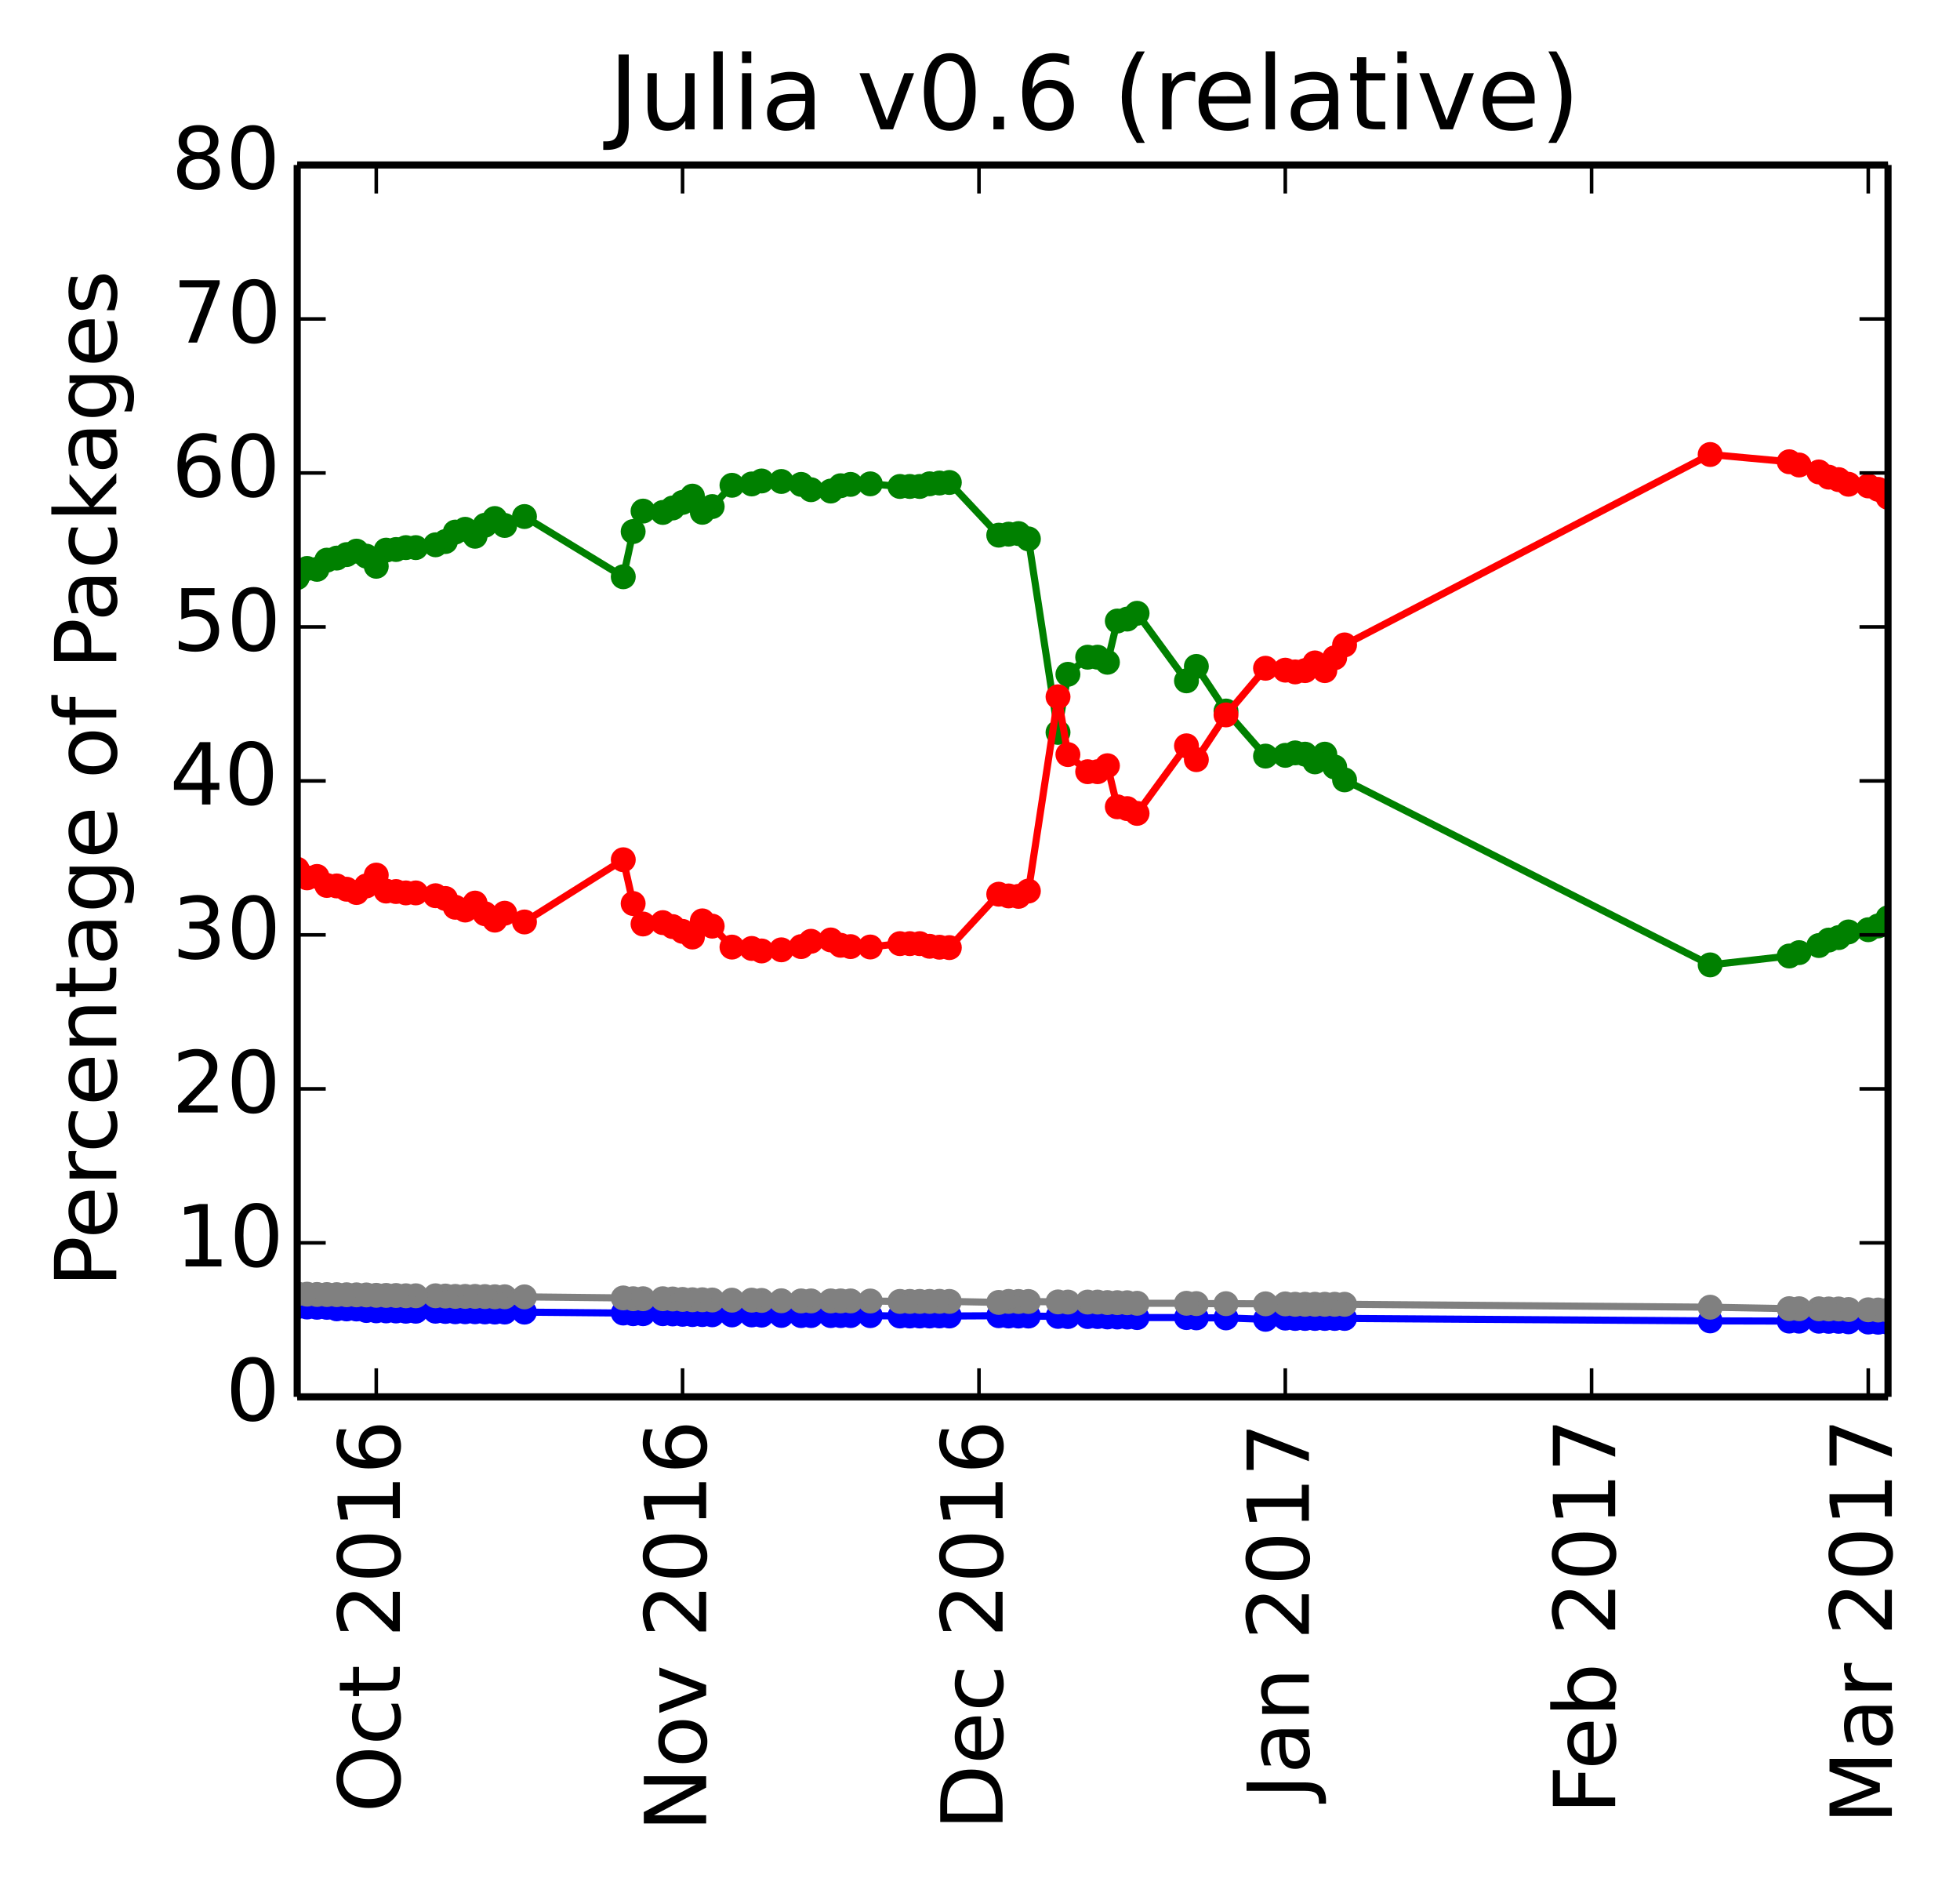 <?xml version="1.0" encoding="utf-8" standalone="no"?>
<!DOCTYPE svg PUBLIC "-//W3C//DTD SVG 1.1//EN"
  "http://www.w3.org/Graphics/SVG/1.1/DTD/svg11.dtd">
<!-- Created with matplotlib (http://matplotlib.org/) -->
<svg height="264pt" version="1.1" viewBox="0 0 275 264" width="275pt" xmlns="http://www.w3.org/2000/svg" xmlns:xlink="http://www.w3.org/1999/xlink">
 <defs>
  <style type="text/css">
*{stroke-linecap:butt;stroke-linejoin:round;}
  </style>
 </defs>
 <g id="figure_1">
  <g id="patch_1">
   <path d="
M0 264.162
L275.134 264.162
L275.134 0
L0 0
z
" style="fill:#ffffff;"/>
  </g>
  <g id="axes_1">
   <g id="patch_2">
    <path d="
M41.7 195.942
L264.9 195.942
L264.9 23.142
L41.7 23.142
z
" style="fill:#ffffff;"/>
   </g>
   <g id="line2d_1"/>
   <g id="line2d_2"/>
   <g id="line2d_3"/>
   <g id="line2d_4"/>
   <g id="line2d_5"/>
   <g id="line2d_6">
    <path clip-path="url(#p412a1043a6)" d="
M264.9 128.742
L263.514 129.889
L262.127 130.419
L259.355 130.728
L257.968 131.524
L256.582 131.871
L255.196 132.637
L252.423 133.631
L251.037 134.103
L239.946 135.35
L188.652 109.398
L187.265 107.595
L185.879 105.791
L184.493 106.873
L183.106 105.791
L181.72 105.611
L180.334 105.957
L177.561 106.063
L172.016 99.74
L167.857 93.483
L166.47 95.506
L159.539 86.028
L158.152 86.842
L156.766 87.116
L155.38 92.901
L153.993 92.188
L152.607 92.188
L149.834 94.588
L148.448 102.736
L144.289 75.591
L142.902 74.848
L141.516 74.93
L140.13 75.071
L133.198 67.68
L131.812 67.756
L130.425 67.866
L129.039 68.238
L127.653 68.238
L126.266 68.238
L122.107 67.873
L119.335 67.949
L117.948 68.135
L116.562 68.883
L113.789 68.696
L112.403 67.949
L109.63 67.54
L106.858 67.469
L105.471 67.886
L102.699 68.074
L99.926 71.058
L98.54 71.865
L97.153 69.595
L95.767 70.48
L94.381 71.26
L92.994 71.885
L90.222 71.694
L88.835 74.561
L87.449 80.909
L73.586 72.457
L70.813 73.711
L69.427 72.736
L68.04 73.685
L66.654 75.224
L65.268 74.246
L63.881 74.637
L62.495 75.964
L61.109 76.423
L58.336 76.817
L56.95 76.817
L55.563 77.082
L54.177 77.171
L52.791 79.436
L51.404 78.015
L50.018 77.311
L48.632 77.798
L47.245 78.287
L45.859 78.576
L44.473 79.864
L43.086 79.742
L41.7 81.022" style="fill:none;stroke:#008000;stroke-linecap:square;"/>
    <defs>
     <path d="
M0 1.5
C0.398 1.5 0.779 1.342 1.061 1.061
C1.342 0.779 1.5 0.398 1.5 0
C1.5 -0.398 1.342 -0.779 1.061 -1.061
C0.779 -1.342 0.398 -1.5 0 -1.5
C-0.398 -1.5 -0.779 -1.342 -1.061 -1.061
C-1.342 -0.779 -1.5 -0.398 -1.5 0
C-1.5 0.398 -1.342 0.779 -1.061 1.061
C-0.779 1.342 -0.398 1.5 0 1.5
z
" id="mb0b177905e" style="stroke:#008000;stroke-width:0.5;"/>
    </defs>
    <g clip-path="url(#p412a1043a6)">
     <use style="fill:#008000;stroke:#008000;stroke-width:0.5;" x="264.9" xlink:href="#mb0b177905e" y="128.742"/>
     <use style="fill:#008000;stroke:#008000;stroke-width:0.5;" x="263.514" xlink:href="#mb0b177905e" y="129.889"/>
     <use style="fill:#008000;stroke:#008000;stroke-width:0.5;" x="262.127" xlink:href="#mb0b177905e" y="130.419"/>
     <use style="fill:#008000;stroke:#008000;stroke-width:0.5;" x="259.355" xlink:href="#mb0b177905e" y="130.728"/>
     <use style="fill:#008000;stroke:#008000;stroke-width:0.5;" x="257.968" xlink:href="#mb0b177905e" y="131.524"/>
     <use style="fill:#008000;stroke:#008000;stroke-width:0.5;" x="256.582" xlink:href="#mb0b177905e" y="131.871"/>
     <use style="fill:#008000;stroke:#008000;stroke-width:0.5;" x="255.196" xlink:href="#mb0b177905e" y="132.637"/>
     <use style="fill:#008000;stroke:#008000;stroke-width:0.5;" x="252.423" xlink:href="#mb0b177905e" y="133.631"/>
     <use style="fill:#008000;stroke:#008000;stroke-width:0.5;" x="251.037" xlink:href="#mb0b177905e" y="134.103"/>
     <use style="fill:#008000;stroke:#008000;stroke-width:0.5;" x="239.946" xlink:href="#mb0b177905e" y="135.35"/>
     <use style="fill:#008000;stroke:#008000;stroke-width:0.5;" x="188.652" xlink:href="#mb0b177905e" y="109.398"/>
     <use style="fill:#008000;stroke:#008000;stroke-width:0.5;" x="187.265" xlink:href="#mb0b177905e" y="107.595"/>
     <use style="fill:#008000;stroke:#008000;stroke-width:0.5;" x="185.879" xlink:href="#mb0b177905e" y="105.791"/>
     <use style="fill:#008000;stroke:#008000;stroke-width:0.5;" x="184.493" xlink:href="#mb0b177905e" y="106.873"/>
     <use style="fill:#008000;stroke:#008000;stroke-width:0.5;" x="183.106" xlink:href="#mb0b177905e" y="105.791"/>
     <use style="fill:#008000;stroke:#008000;stroke-width:0.5;" x="181.72" xlink:href="#mb0b177905e" y="105.611"/>
     <use style="fill:#008000;stroke:#008000;stroke-width:0.5;" x="180.334" xlink:href="#mb0b177905e" y="105.957"/>
     <use style="fill:#008000;stroke:#008000;stroke-width:0.5;" x="177.561" xlink:href="#mb0b177905e" y="106.063"/>
     <use style="fill:#008000;stroke:#008000;stroke-width:0.5;" x="172.016" xlink:href="#mb0b177905e" y="99.74"/>
     <use style="fill:#008000;stroke:#008000;stroke-width:0.5;" x="167.857" xlink:href="#mb0b177905e" y="93.483"/>
     <use style="fill:#008000;stroke:#008000;stroke-width:0.5;" x="166.47" xlink:href="#mb0b177905e" y="95.506"/>
     <use style="fill:#008000;stroke:#008000;stroke-width:0.5;" x="159.539" xlink:href="#mb0b177905e" y="86.028"/>
     <use style="fill:#008000;stroke:#008000;stroke-width:0.5;" x="158.152" xlink:href="#mb0b177905e" y="86.842"/>
     <use style="fill:#008000;stroke:#008000;stroke-width:0.5;" x="156.766" xlink:href="#mb0b177905e" y="87.116"/>
     <use style="fill:#008000;stroke:#008000;stroke-width:0.5;" x="155.38" xlink:href="#mb0b177905e" y="92.901"/>
     <use style="fill:#008000;stroke:#008000;stroke-width:0.5;" x="153.993" xlink:href="#mb0b177905e" y="92.188"/>
     <use style="fill:#008000;stroke:#008000;stroke-width:0.5;" x="152.607" xlink:href="#mb0b177905e" y="92.188"/>
     <use style="fill:#008000;stroke:#008000;stroke-width:0.5;" x="149.834" xlink:href="#mb0b177905e" y="94.588"/>
     <use style="fill:#008000;stroke:#008000;stroke-width:0.5;" x="148.448" xlink:href="#mb0b177905e" y="102.736"/>
     <use style="fill:#008000;stroke:#008000;stroke-width:0.5;" x="144.289" xlink:href="#mb0b177905e" y="75.591"/>
     <use style="fill:#008000;stroke:#008000;stroke-width:0.5;" x="142.902" xlink:href="#mb0b177905e" y="74.848"/>
     <use style="fill:#008000;stroke:#008000;stroke-width:0.5;" x="141.516" xlink:href="#mb0b177905e" y="74.93"/>
     <use style="fill:#008000;stroke:#008000;stroke-width:0.5;" x="140.13" xlink:href="#mb0b177905e" y="75.071"/>
     <use style="fill:#008000;stroke:#008000;stroke-width:0.5;" x="133.198" xlink:href="#mb0b177905e" y="67.68"/>
     <use style="fill:#008000;stroke:#008000;stroke-width:0.5;" x="131.812" xlink:href="#mb0b177905e" y="67.756"/>
     <use style="fill:#008000;stroke:#008000;stroke-width:0.5;" x="130.425" xlink:href="#mb0b177905e" y="67.866"/>
     <use style="fill:#008000;stroke:#008000;stroke-width:0.5;" x="129.039" xlink:href="#mb0b177905e" y="68.238"/>
     <use style="fill:#008000;stroke:#008000;stroke-width:0.5;" x="127.653" xlink:href="#mb0b177905e" y="68.238"/>
     <use style="fill:#008000;stroke:#008000;stroke-width:0.5;" x="126.266" xlink:href="#mb0b177905e" y="68.238"/>
     <use style="fill:#008000;stroke:#008000;stroke-width:0.5;" x="122.107" xlink:href="#mb0b177905e" y="67.873"/>
     <use style="fill:#008000;stroke:#008000;stroke-width:0.5;" x="119.335" xlink:href="#mb0b177905e" y="67.949"/>
     <use style="fill:#008000;stroke:#008000;stroke-width:0.5;" x="117.948" xlink:href="#mb0b177905e" y="68.136"/>
     <use style="fill:#008000;stroke:#008000;stroke-width:0.5;" x="116.562" xlink:href="#mb0b177905e" y="68.883"/>
     <use style="fill:#008000;stroke:#008000;stroke-width:0.5;" x="113.789" xlink:href="#mb0b177905e" y="68.696"/>
     <use style="fill:#008000;stroke:#008000;stroke-width:0.5;" x="112.403" xlink:href="#mb0b177905e" y="67.949"/>
     <use style="fill:#008000;stroke:#008000;stroke-width:0.5;" x="109.63" xlink:href="#mb0b177905e" y="67.54"/>
     <use style="fill:#008000;stroke:#008000;stroke-width:0.5;" x="106.858" xlink:href="#mb0b177905e" y="67.469"/>
     <use style="fill:#008000;stroke:#008000;stroke-width:0.5;" x="105.471" xlink:href="#mb0b177905e" y="67.886"/>
     <use style="fill:#008000;stroke:#008000;stroke-width:0.5;" x="102.699" xlink:href="#mb0b177905e" y="68.074"/>
     <use style="fill:#008000;stroke:#008000;stroke-width:0.5;" x="99.926" xlink:href="#mb0b177905e" y="71.058"/>
     <use style="fill:#008000;stroke:#008000;stroke-width:0.5;" x="98.54" xlink:href="#mb0b177905e" y="71.865"/>
     <use style="fill:#008000;stroke:#008000;stroke-width:0.5;" x="97.153" xlink:href="#mb0b177905e" y="69.595"/>
     <use style="fill:#008000;stroke:#008000;stroke-width:0.5;" x="95.767" xlink:href="#mb0b177905e" y="70.48"/>
     <use style="fill:#008000;stroke:#008000;stroke-width:0.5;" x="94.381" xlink:href="#mb0b177905e" y="71.26"/>
     <use style="fill:#008000;stroke:#008000;stroke-width:0.5;" x="92.994" xlink:href="#mb0b177905e" y="71.885"/>
     <use style="fill:#008000;stroke:#008000;stroke-width:0.5;" x="90.222" xlink:href="#mb0b177905e" y="71.694"/>
     <use style="fill:#008000;stroke:#008000;stroke-width:0.5;" x="88.835" xlink:href="#mb0b177905e" y="74.561"/>
     <use style="fill:#008000;stroke:#008000;stroke-width:0.5;" x="87.449" xlink:href="#mb0b177905e" y="80.909"/>
     <use style="fill:#008000;stroke:#008000;stroke-width:0.5;" x="73.586" xlink:href="#mb0b177905e" y="72.458"/>
     <use style="fill:#008000;stroke:#008000;stroke-width:0.5;" x="70.813" xlink:href="#mb0b177905e" y="73.711"/>
     <use style="fill:#008000;stroke:#008000;stroke-width:0.5;" x="69.427" xlink:href="#mb0b177905e" y="72.736"/>
     <use style="fill:#008000;stroke:#008000;stroke-width:0.5;" x="68.04" xlink:href="#mb0b177905e" y="73.685"/>
     <use style="fill:#008000;stroke:#008000;stroke-width:0.5;" x="66.654" xlink:href="#mb0b177905e" y="75.224"/>
     <use style="fill:#008000;stroke:#008000;stroke-width:0.5;" x="65.268" xlink:href="#mb0b177905e" y="74.246"/>
     <use style="fill:#008000;stroke:#008000;stroke-width:0.5;" x="63.881" xlink:href="#mb0b177905e" y="74.637"/>
     <use style="fill:#008000;stroke:#008000;stroke-width:0.5;" x="62.495" xlink:href="#mb0b177905e" y="75.964"/>
     <use style="fill:#008000;stroke:#008000;stroke-width:0.5;" x="61.109" xlink:href="#mb0b177905e" y="76.423"/>
     <use style="fill:#008000;stroke:#008000;stroke-width:0.5;" x="58.336" xlink:href="#mb0b177905e" y="76.817"/>
     <use style="fill:#008000;stroke:#008000;stroke-width:0.5;" x="56.95" xlink:href="#mb0b177905e" y="76.817"/>
     <use style="fill:#008000;stroke:#008000;stroke-width:0.5;" x="55.563" xlink:href="#mb0b177905e" y="77.083"/>
     <use style="fill:#008000;stroke:#008000;stroke-width:0.5;" x="54.177" xlink:href="#mb0b177905e" y="77.171"/>
     <use style="fill:#008000;stroke:#008000;stroke-width:0.5;" x="52.791" xlink:href="#mb0b177905e" y="79.436"/>
     <use style="fill:#008000;stroke:#008000;stroke-width:0.5;" x="51.404" xlink:href="#mb0b177905e" y="78.015"/>
     <use style="fill:#008000;stroke:#008000;stroke-width:0.5;" x="50.018" xlink:href="#mb0b177905e" y="77.311"/>
     <use style="fill:#008000;stroke:#008000;stroke-width:0.5;" x="48.632" xlink:href="#mb0b177905e" y="77.798"/>
     <use style="fill:#008000;stroke:#008000;stroke-width:0.5;" x="47.245" xlink:href="#mb0b177905e" y="78.286"/>
     <use style="fill:#008000;stroke:#008000;stroke-width:0.5;" x="45.859" xlink:href="#mb0b177905e" y="78.576"/>
     <use style="fill:#008000;stroke:#008000;stroke-width:0.5;" x="44.473" xlink:href="#mb0b177905e" y="79.864"/>
     <use style="fill:#008000;stroke:#008000;stroke-width:0.5;" x="43.086" xlink:href="#mb0b177905e" y="79.742"/>
     <use style="fill:#008000;stroke:#008000;stroke-width:0.5;" x="41.7" xlink:href="#mb0b177905e" y="81.023"/>
    </g>
   </g>
   <g id="line2d_7">
    <path clip-path="url(#p412a1043a6)" d="
M264.9 69.77
L263.514 68.641
L262.127 68.165
L259.355 67.929
L257.968 67.279
L256.582 66.932
L255.196 66.203
L252.423 65.228
L251.037 64.774
L239.946 63.757
L188.652 90.466
L187.265 92.269
L185.879 94.072
L184.493 92.99
L183.106 94.072
L181.72 94.252
L180.334 94.007
L177.561 93.74
L172.016 100.285
L167.857 106.562
L166.47 104.62
L159.539 114.099
L158.152 113.429
L156.766 113.175
L155.38 107.411
L153.993 108.249
L152.607 108.249
L149.834 105.849
L148.448 97.743
L144.289 124.994
L142.902 125.737
L141.516 125.677
L140.13 125.434
L133.198 132.926
L131.812 132.872
L130.425 132.74
L129.039 132.369
L127.653 132.369
L126.266 132.369
L122.107 132.841
L119.335 132.786
L117.948 132.599
L116.562 131.852
L113.789 132.039
L112.403 132.786
L109.63 133.238
L106.858 133.396
L105.471 133.044
L102.699 132.855
L99.926 129.916
L98.54 129.175
L97.153 131.444
L95.767 130.648
L94.381 129.979
L92.994 129.421
L90.222 129.613
L88.835 126.745
L87.449 120.602
L73.586 129.33
L70.813 128.101
L69.427 129.075
L68.04 128.173
L66.654 126.681
L65.268 127.659
L63.881 127.268
L62.495 126.036
L61.109 125.648
L58.336 125.254
L56.95 125.254
L55.563 125.061
L54.177 124.996
L52.791 122.755
L51.404 124.273
L50.018 125.2
L48.632 124.737
L47.245 124.274
L45.859 124.207
L44.473 122.945
L43.086 123.142
L41.7 121.936" style="fill:none;stroke:#ff0000;stroke-linecap:square;"/>
    <defs>
     <path d="
M0 1.5
C0.398 1.5 0.779 1.342 1.061 1.061
C1.342 0.779 1.5 0.398 1.5 0
C1.5 -0.398 1.342 -0.779 1.061 -1.061
C0.779 -1.342 0.398 -1.5 0 -1.5
C-0.398 -1.5 -0.779 -1.342 -1.061 -1.061
C-1.342 -0.779 -1.5 -0.398 -1.5 0
C-1.5 0.398 -1.342 0.779 -1.061 1.061
C-0.779 1.342 -0.398 1.5 0 1.5
z
" id="ma07bdd5909" style="stroke:#ff0000;stroke-width:0.5;"/>
    </defs>
    <g clip-path="url(#p412a1043a6)">
     <use style="fill:#ff0000;stroke:#ff0000;stroke-width:0.5;" x="264.9" xlink:href="#ma07bdd5909" y="69.77"/>
     <use style="fill:#ff0000;stroke:#ff0000;stroke-width:0.5;" x="263.514" xlink:href="#ma07bdd5909" y="68.641"/>
     <use style="fill:#ff0000;stroke:#ff0000;stroke-width:0.5;" x="262.127" xlink:href="#ma07bdd5909" y="68.165"/>
     <use style="fill:#ff0000;stroke:#ff0000;stroke-width:0.5;" x="259.355" xlink:href="#ma07bdd5909" y="67.929"/>
     <use style="fill:#ff0000;stroke:#ff0000;stroke-width:0.5;" x="257.968" xlink:href="#ma07bdd5909" y="67.279"/>
     <use style="fill:#ff0000;stroke:#ff0000;stroke-width:0.5;" x="256.582" xlink:href="#ma07bdd5909" y="66.932"/>
     <use style="fill:#ff0000;stroke:#ff0000;stroke-width:0.5;" x="255.196" xlink:href="#ma07bdd5909" y="66.203"/>
     <use style="fill:#ff0000;stroke:#ff0000;stroke-width:0.5;" x="252.423" xlink:href="#ma07bdd5909" y="65.228"/>
     <use style="fill:#ff0000;stroke:#ff0000;stroke-width:0.5;" x="251.037" xlink:href="#ma07bdd5909" y="64.774"/>
     <use style="fill:#ff0000;stroke:#ff0000;stroke-width:0.5;" x="239.946" xlink:href="#ma07bdd5909" y="63.757"/>
     <use style="fill:#ff0000;stroke:#ff0000;stroke-width:0.5;" x="188.652" xlink:href="#ma07bdd5909" y="90.466"/>
     <use style="fill:#ff0000;stroke:#ff0000;stroke-width:0.5;" x="187.265" xlink:href="#ma07bdd5909" y="92.269"/>
     <use style="fill:#ff0000;stroke:#ff0000;stroke-width:0.5;" x="185.879" xlink:href="#ma07bdd5909" y="94.072"/>
     <use style="fill:#ff0000;stroke:#ff0000;stroke-width:0.5;" x="184.493" xlink:href="#ma07bdd5909" y="92.99"/>
     <use style="fill:#ff0000;stroke:#ff0000;stroke-width:0.5;" x="183.106" xlink:href="#ma07bdd5909" y="94.072"/>
     <use style="fill:#ff0000;stroke:#ff0000;stroke-width:0.5;" x="181.72" xlink:href="#ma07bdd5909" y="94.252"/>
     <use style="fill:#ff0000;stroke:#ff0000;stroke-width:0.5;" x="180.334" xlink:href="#ma07bdd5909" y="94.007"/>
     <use style="fill:#ff0000;stroke:#ff0000;stroke-width:0.5;" x="177.561" xlink:href="#ma07bdd5909" y="93.74"/>
     <use style="fill:#ff0000;stroke:#ff0000;stroke-width:0.5;" x="172.016" xlink:href="#ma07bdd5909" y="100.285"/>
     <use style="fill:#ff0000;stroke:#ff0000;stroke-width:0.5;" x="167.857" xlink:href="#ma07bdd5909" y="106.562"/>
     <use style="fill:#ff0000;stroke:#ff0000;stroke-width:0.5;" x="166.47" xlink:href="#ma07bdd5909" y="104.62"/>
     <use style="fill:#ff0000;stroke:#ff0000;stroke-width:0.5;" x="159.539" xlink:href="#ma07bdd5909" y="114.099"/>
     <use style="fill:#ff0000;stroke:#ff0000;stroke-width:0.5;" x="158.152" xlink:href="#ma07bdd5909" y="113.429"/>
     <use style="fill:#ff0000;stroke:#ff0000;stroke-width:0.5;" x="156.766" xlink:href="#ma07bdd5909" y="113.175"/>
     <use style="fill:#ff0000;stroke:#ff0000;stroke-width:0.5;" x="155.38" xlink:href="#ma07bdd5909" y="107.411"/>
     <use style="fill:#ff0000;stroke:#ff0000;stroke-width:0.5;" x="153.993" xlink:href="#ma07bdd5909" y="108.249"/>
     <use style="fill:#ff0000;stroke:#ff0000;stroke-width:0.5;" x="152.607" xlink:href="#ma07bdd5909" y="108.249"/>
     <use style="fill:#ff0000;stroke:#ff0000;stroke-width:0.5;" x="149.834" xlink:href="#ma07bdd5909" y="105.849"/>
     <use style="fill:#ff0000;stroke:#ff0000;stroke-width:0.5;" x="148.448" xlink:href="#ma07bdd5909" y="97.743"/>
     <use style="fill:#ff0000;stroke:#ff0000;stroke-width:0.5;" x="144.289" xlink:href="#ma07bdd5909" y="124.994"/>
     <use style="fill:#ff0000;stroke:#ff0000;stroke-width:0.5;" x="142.902" xlink:href="#ma07bdd5909" y="125.737"/>
     <use style="fill:#ff0000;stroke:#ff0000;stroke-width:0.5;" x="141.516" xlink:href="#ma07bdd5909" y="125.677"/>
     <use style="fill:#ff0000;stroke:#ff0000;stroke-width:0.5;" x="140.13" xlink:href="#ma07bdd5909" y="125.434"/>
     <use style="fill:#ff0000;stroke:#ff0000;stroke-width:0.5;" x="133.198" xlink:href="#ma07bdd5909" y="132.926"/>
     <use style="fill:#ff0000;stroke:#ff0000;stroke-width:0.5;" x="131.812" xlink:href="#ma07bdd5909" y="132.872"/>
     <use style="fill:#ff0000;stroke:#ff0000;stroke-width:0.5;" x="130.425" xlink:href="#ma07bdd5909" y="132.74"/>
     <use style="fill:#ff0000;stroke:#ff0000;stroke-width:0.5;" x="129.039" xlink:href="#ma07bdd5909" y="132.369"/>
     <use style="fill:#ff0000;stroke:#ff0000;stroke-width:0.5;" x="127.653" xlink:href="#ma07bdd5909" y="132.369"/>
     <use style="fill:#ff0000;stroke:#ff0000;stroke-width:0.5;" x="126.266" xlink:href="#ma07bdd5909" y="132.369"/>
     <use style="fill:#ff0000;stroke:#ff0000;stroke-width:0.5;" x="122.107" xlink:href="#ma07bdd5909" y="132.841"/>
     <use style="fill:#ff0000;stroke:#ff0000;stroke-width:0.5;" x="119.335" xlink:href="#ma07bdd5909" y="132.786"/>
     <use style="fill:#ff0000;stroke:#ff0000;stroke-width:0.5;" x="117.948" xlink:href="#ma07bdd5909" y="132.599"/>
     <use style="fill:#ff0000;stroke:#ff0000;stroke-width:0.5;" x="116.562" xlink:href="#ma07bdd5909" y="131.852"/>
     <use style="fill:#ff0000;stroke:#ff0000;stroke-width:0.5;" x="113.789" xlink:href="#ma07bdd5909" y="132.039"/>
     <use style="fill:#ff0000;stroke:#ff0000;stroke-width:0.5;" x="112.403" xlink:href="#ma07bdd5909" y="132.786"/>
     <use style="fill:#ff0000;stroke:#ff0000;stroke-width:0.5;" x="109.63" xlink:href="#ma07bdd5909" y="133.238"/>
     <use style="fill:#ff0000;stroke:#ff0000;stroke-width:0.5;" x="106.858" xlink:href="#ma07bdd5909" y="133.396"/>
     <use style="fill:#ff0000;stroke:#ff0000;stroke-width:0.5;" x="105.471" xlink:href="#ma07bdd5909" y="133.044"/>
     <use style="fill:#ff0000;stroke:#ff0000;stroke-width:0.5;" x="102.699" xlink:href="#ma07bdd5909" y="132.855"/>
     <use style="fill:#ff0000;stroke:#ff0000;stroke-width:0.5;" x="99.926" xlink:href="#ma07bdd5909" y="129.916"/>
     <use style="fill:#ff0000;stroke:#ff0000;stroke-width:0.5;" x="98.54" xlink:href="#ma07bdd5909" y="129.175"/>
     <use style="fill:#ff0000;stroke:#ff0000;stroke-width:0.5;" x="97.153" xlink:href="#ma07bdd5909" y="131.444"/>
     <use style="fill:#ff0000;stroke:#ff0000;stroke-width:0.5;" x="95.767" xlink:href="#ma07bdd5909" y="130.648"/>
     <use style="fill:#ff0000;stroke:#ff0000;stroke-width:0.5;" x="94.381" xlink:href="#ma07bdd5909" y="129.979"/>
     <use style="fill:#ff0000;stroke:#ff0000;stroke-width:0.5;" x="92.994" xlink:href="#ma07bdd5909" y="129.421"/>
     <use style="fill:#ff0000;stroke:#ff0000;stroke-width:0.5;" x="90.222" xlink:href="#ma07bdd5909" y="129.613"/>
     <use style="fill:#ff0000;stroke:#ff0000;stroke-width:0.5;" x="88.835" xlink:href="#ma07bdd5909" y="126.745"/>
     <use style="fill:#ff0000;stroke:#ff0000;stroke-width:0.5;" x="87.449" xlink:href="#ma07bdd5909" y="120.602"/>
     <use style="fill:#ff0000;stroke:#ff0000;stroke-width:0.5;" x="73.586" xlink:href="#ma07bdd5909" y="129.33"/>
     <use style="fill:#ff0000;stroke:#ff0000;stroke-width:0.5;" x="70.813" xlink:href="#ma07bdd5909" y="128.101"/>
     <use style="fill:#ff0000;stroke:#ff0000;stroke-width:0.5;" x="69.427" xlink:href="#ma07bdd5909" y="129.075"/>
     <use style="fill:#ff0000;stroke:#ff0000;stroke-width:0.5;" x="68.04" xlink:href="#ma07bdd5909" y="128.173"/>
     <use style="fill:#ff0000;stroke:#ff0000;stroke-width:0.5;" x="66.654" xlink:href="#ma07bdd5909" y="126.681"/>
     <use style="fill:#ff0000;stroke:#ff0000;stroke-width:0.5;" x="65.268" xlink:href="#ma07bdd5909" y="127.659"/>
     <use style="fill:#ff0000;stroke:#ff0000;stroke-width:0.5;" x="63.881" xlink:href="#ma07bdd5909" y="127.268"/>
     <use style="fill:#ff0000;stroke:#ff0000;stroke-width:0.5;" x="62.495" xlink:href="#ma07bdd5909" y="126.036"/>
     <use style="fill:#ff0000;stroke:#ff0000;stroke-width:0.5;" x="61.109" xlink:href="#ma07bdd5909" y="125.648"/>
     <use style="fill:#ff0000;stroke:#ff0000;stroke-width:0.5;" x="58.336" xlink:href="#ma07bdd5909" y="125.254"/>
     <use style="fill:#ff0000;stroke:#ff0000;stroke-width:0.5;" x="56.95" xlink:href="#ma07bdd5909" y="125.254"/>
     <use style="fill:#ff0000;stroke:#ff0000;stroke-width:0.5;" x="55.563" xlink:href="#ma07bdd5909" y="125.061"/>
     <use style="fill:#ff0000;stroke:#ff0000;stroke-width:0.5;" x="54.177" xlink:href="#ma07bdd5909" y="124.996"/>
     <use style="fill:#ff0000;stroke:#ff0000;stroke-width:0.5;" x="52.791" xlink:href="#ma07bdd5909" y="122.755"/>
     <use style="fill:#ff0000;stroke:#ff0000;stroke-width:0.5;" x="51.404" xlink:href="#ma07bdd5909" y="124.273"/>
     <use style="fill:#ff0000;stroke:#ff0000;stroke-width:0.5;" x="50.018" xlink:href="#ma07bdd5909" y="125.2"/>
     <use style="fill:#ff0000;stroke:#ff0000;stroke-width:0.5;" x="48.632" xlink:href="#ma07bdd5909" y="124.737"/>
     <use style="fill:#ff0000;stroke:#ff0000;stroke-width:0.5;" x="47.245" xlink:href="#ma07bdd5909" y="124.274"/>
     <use style="fill:#ff0000;stroke:#ff0000;stroke-width:0.5;" x="45.859" xlink:href="#ma07bdd5909" y="124.207"/>
     <use style="fill:#ff0000;stroke:#ff0000;stroke-width:0.5;" x="44.473" xlink:href="#ma07bdd5909" y="122.945"/>
     <use style="fill:#ff0000;stroke:#ff0000;stroke-width:0.5;" x="43.086" xlink:href="#ma07bdd5909" y="123.142"/>
     <use style="fill:#ff0000;stroke:#ff0000;stroke-width:0.5;" x="41.7" xlink:href="#ma07bdd5909" y="121.936"/>
    </g>
   </g>
   <g id="line2d_8">
    <path clip-path="url(#p412a1043a6)" d="
M264.9 185.485
L263.514 185.476
L262.127 185.451
L259.355 185.418
L257.968 185.35
L256.582 185.35
L255.196 185.333
L252.423 185.325
L251.037 185.316
L239.946 185.29
L188.652 184.943
L187.265 184.943
L185.879 184.943
L184.493 184.943
L183.106 184.943
L181.72 184.943
L180.334 184.897
L177.561 185.069
L172.016 184.869
L167.857 184.86
L166.47 184.823
L159.539 184.823
L158.152 184.757
L156.766 184.747
L155.38 184.738
L153.993 184.68
L152.607 184.68
L149.834 184.68
L148.448 184.661
L144.289 184.612
L142.902 184.612
L141.516 184.603
L140.13 184.564
L133.198 184.603
L131.812 184.593
L130.425 184.603
L129.039 184.603
L127.653 184.603
L126.266 184.603
L122.107 184.554
L119.335 184.544
L117.948 184.544
L116.562 184.544
L113.789 184.544
L112.403 184.544
L109.63 184.524
L106.858 184.484
L105.471 184.454
L102.699 184.454
L99.926 184.434
L98.54 184.404
L97.153 184.404
L95.767 184.364
L94.381 184.312
L92.994 184.282
L90.222 184.282
L88.835 184.282
L87.449 184.188
L73.586 184.061
L70.813 184.05
L69.427 184.05
L68.04 184.029
L66.654 184.007
L65.268 184.007
L63.881 184.007
L62.495 183.964
L61.109 183.931
L58.336 183.931
L56.95 183.931
L55.563 183.898
L54.177 183.887
L52.791 183.876
L51.404 183.831
L50.018 183.622
L48.632 183.61
L47.245 183.599
L45.859 183.388
L44.473 183.377
L43.086 183.342
L41.7 183.307" style="fill:none;stroke:#0000ff;stroke-linecap:square;"/>
    <defs>
     <path d="
M0 1.5
C0.398 1.5 0.779 1.342 1.061 1.061
C1.342 0.779 1.5 0.398 1.5 0
C1.5 -0.398 1.342 -0.779 1.061 -1.061
C0.779 -1.342 0.398 -1.5 0 -1.5
C-0.398 -1.5 -0.779 -1.342 -1.061 -1.061
C-1.342 -0.779 -1.5 -0.398 -1.5 0
C-1.5 0.398 -1.342 0.779 -1.061 1.061
C-0.779 1.342 -0.398 1.5 0 1.5
z
" id="m76a7ce5b4a" style="stroke:#0000ff;stroke-width:0.5;"/>
    </defs>
    <g clip-path="url(#p412a1043a6)">
     <use style="fill:#0000ff;stroke:#0000ff;stroke-width:0.5;" x="264.9" xlink:href="#m76a7ce5b4a" y="185.485"/>
     <use style="fill:#0000ff;stroke:#0000ff;stroke-width:0.5;" x="263.514" xlink:href="#m76a7ce5b4a" y="185.476"/>
     <use style="fill:#0000ff;stroke:#0000ff;stroke-width:0.5;" x="262.127" xlink:href="#m76a7ce5b4a" y="185.451"/>
     <use style="fill:#0000ff;stroke:#0000ff;stroke-width:0.5;" x="259.355" xlink:href="#m76a7ce5b4a" y="185.418"/>
     <use style="fill:#0000ff;stroke:#0000ff;stroke-width:0.5;" x="257.968" xlink:href="#m76a7ce5b4a" y="185.35"/>
     <use style="fill:#0000ff;stroke:#0000ff;stroke-width:0.5;" x="256.582" xlink:href="#m76a7ce5b4a" y="185.35"/>
     <use style="fill:#0000ff;stroke:#0000ff;stroke-width:0.5;" x="255.196" xlink:href="#m76a7ce5b4a" y="185.333"/>
     <use style="fill:#0000ff;stroke:#0000ff;stroke-width:0.5;" x="252.423" xlink:href="#m76a7ce5b4a" y="185.325"/>
     <use style="fill:#0000ff;stroke:#0000ff;stroke-width:0.5;" x="251.037" xlink:href="#m76a7ce5b4a" y="185.316"/>
     <use style="fill:#0000ff;stroke:#0000ff;stroke-width:0.5;" x="239.946" xlink:href="#m76a7ce5b4a" y="185.29"/>
     <use style="fill:#0000ff;stroke:#0000ff;stroke-width:0.5;" x="188.652" xlink:href="#m76a7ce5b4a" y="184.943"/>
     <use style="fill:#0000ff;stroke:#0000ff;stroke-width:0.5;" x="187.265" xlink:href="#m76a7ce5b4a" y="184.943"/>
     <use style="fill:#0000ff;stroke:#0000ff;stroke-width:0.5;" x="185.879" xlink:href="#m76a7ce5b4a" y="184.943"/>
     <use style="fill:#0000ff;stroke:#0000ff;stroke-width:0.5;" x="184.493" xlink:href="#m76a7ce5b4a" y="184.943"/>
     <use style="fill:#0000ff;stroke:#0000ff;stroke-width:0.5;" x="183.106" xlink:href="#m76a7ce5b4a" y="184.943"/>
     <use style="fill:#0000ff;stroke:#0000ff;stroke-width:0.5;" x="181.72" xlink:href="#m76a7ce5b4a" y="184.943"/>
     <use style="fill:#0000ff;stroke:#0000ff;stroke-width:0.5;" x="180.334" xlink:href="#m76a7ce5b4a" y="184.897"/>
     <use style="fill:#0000ff;stroke:#0000ff;stroke-width:0.5;" x="177.561" xlink:href="#m76a7ce5b4a" y="185.069"/>
     <use style="fill:#0000ff;stroke:#0000ff;stroke-width:0.5;" x="172.016" xlink:href="#m76a7ce5b4a" y="184.869"/>
     <use style="fill:#0000ff;stroke:#0000ff;stroke-width:0.5;" x="167.857" xlink:href="#m76a7ce5b4a" y="184.86"/>
     <use style="fill:#0000ff;stroke:#0000ff;stroke-width:0.5;" x="166.47" xlink:href="#m76a7ce5b4a" y="184.823"/>
     <use style="fill:#0000ff;stroke:#0000ff;stroke-width:0.5;" x="159.539" xlink:href="#m76a7ce5b4a" y="184.823"/>
     <use style="fill:#0000ff;stroke:#0000ff;stroke-width:0.5;" x="158.152" xlink:href="#m76a7ce5b4a" y="184.757"/>
     <use style="fill:#0000ff;stroke:#0000ff;stroke-width:0.5;" x="156.766" xlink:href="#m76a7ce5b4a" y="184.747"/>
     <use style="fill:#0000ff;stroke:#0000ff;stroke-width:0.5;" x="155.38" xlink:href="#m76a7ce5b4a" y="184.738"/>
     <use style="fill:#0000ff;stroke:#0000ff;stroke-width:0.5;" x="153.993" xlink:href="#m76a7ce5b4a" y="184.68"/>
     <use style="fill:#0000ff;stroke:#0000ff;stroke-width:0.5;" x="152.607" xlink:href="#m76a7ce5b4a" y="184.68"/>
     <use style="fill:#0000ff;stroke:#0000ff;stroke-width:0.5;" x="149.834" xlink:href="#m76a7ce5b4a" y="184.68"/>
     <use style="fill:#0000ff;stroke:#0000ff;stroke-width:0.5;" x="148.448" xlink:href="#m76a7ce5b4a" y="184.661"/>
     <use style="fill:#0000ff;stroke:#0000ff;stroke-width:0.5;" x="144.289" xlink:href="#m76a7ce5b4a" y="184.612"/>
     <use style="fill:#0000ff;stroke:#0000ff;stroke-width:0.5;" x="142.902" xlink:href="#m76a7ce5b4a" y="184.612"/>
     <use style="fill:#0000ff;stroke:#0000ff;stroke-width:0.5;" x="141.516" xlink:href="#m76a7ce5b4a" y="184.603"/>
     <use style="fill:#0000ff;stroke:#0000ff;stroke-width:0.5;" x="140.13" xlink:href="#m76a7ce5b4a" y="184.564"/>
     <use style="fill:#0000ff;stroke:#0000ff;stroke-width:0.5;" x="133.198" xlink:href="#m76a7ce5b4a" y="184.603"/>
     <use style="fill:#0000ff;stroke:#0000ff;stroke-width:0.5;" x="131.812" xlink:href="#m76a7ce5b4a" y="184.593"/>
     <use style="fill:#0000ff;stroke:#0000ff;stroke-width:0.5;" x="130.425" xlink:href="#m76a7ce5b4a" y="184.603"/>
     <use style="fill:#0000ff;stroke:#0000ff;stroke-width:0.5;" x="129.039" xlink:href="#m76a7ce5b4a" y="184.603"/>
     <use style="fill:#0000ff;stroke:#0000ff;stroke-width:0.5;" x="127.653" xlink:href="#m76a7ce5b4a" y="184.603"/>
     <use style="fill:#0000ff;stroke:#0000ff;stroke-width:0.5;" x="126.266" xlink:href="#m76a7ce5b4a" y="184.603"/>
     <use style="fill:#0000ff;stroke:#0000ff;stroke-width:0.5;" x="122.107" xlink:href="#m76a7ce5b4a" y="184.554"/>
     <use style="fill:#0000ff;stroke:#0000ff;stroke-width:0.5;" x="119.335" xlink:href="#m76a7ce5b4a" y="184.544"/>
     <use style="fill:#0000ff;stroke:#0000ff;stroke-width:0.5;" x="117.948" xlink:href="#m76a7ce5b4a" y="184.544"/>
     <use style="fill:#0000ff;stroke:#0000ff;stroke-width:0.5;" x="116.562" xlink:href="#m76a7ce5b4a" y="184.544"/>
     <use style="fill:#0000ff;stroke:#0000ff;stroke-width:0.5;" x="113.789" xlink:href="#m76a7ce5b4a" y="184.544"/>
     <use style="fill:#0000ff;stroke:#0000ff;stroke-width:0.5;" x="112.403" xlink:href="#m76a7ce5b4a" y="184.544"/>
     <use style="fill:#0000ff;stroke:#0000ff;stroke-width:0.5;" x="109.63" xlink:href="#m76a7ce5b4a" y="184.524"/>
     <use style="fill:#0000ff;stroke:#0000ff;stroke-width:0.5;" x="106.858" xlink:href="#m76a7ce5b4a" y="184.484"/>
     <use style="fill:#0000ff;stroke:#0000ff;stroke-width:0.5;" x="105.471" xlink:href="#m76a7ce5b4a" y="184.454"/>
     <use style="fill:#0000ff;stroke:#0000ff;stroke-width:0.5;" x="102.699" xlink:href="#m76a7ce5b4a" y="184.454"/>
     <use style="fill:#0000ff;stroke:#0000ff;stroke-width:0.5;" x="99.926" xlink:href="#m76a7ce5b4a" y="184.434"/>
     <use style="fill:#0000ff;stroke:#0000ff;stroke-width:0.5;" x="98.54" xlink:href="#m76a7ce5b4a" y="184.404"/>
     <use style="fill:#0000ff;stroke:#0000ff;stroke-width:0.5;" x="97.153" xlink:href="#m76a7ce5b4a" y="184.404"/>
     <use style="fill:#0000ff;stroke:#0000ff;stroke-width:0.5;" x="95.767" xlink:href="#m76a7ce5b4a" y="184.364"/>
     <use style="fill:#0000ff;stroke:#0000ff;stroke-width:0.5;" x="94.381" xlink:href="#m76a7ce5b4a" y="184.312"/>
     <use style="fill:#0000ff;stroke:#0000ff;stroke-width:0.5;" x="92.994" xlink:href="#m76a7ce5b4a" y="184.282"/>
     <use style="fill:#0000ff;stroke:#0000ff;stroke-width:0.5;" x="90.222" xlink:href="#m76a7ce5b4a" y="184.282"/>
     <use style="fill:#0000ff;stroke:#0000ff;stroke-width:0.5;" x="88.835" xlink:href="#m76a7ce5b4a" y="184.282"/>
     <use style="fill:#0000ff;stroke:#0000ff;stroke-width:0.5;" x="87.449" xlink:href="#m76a7ce5b4a" y="184.188"/>
     <use style="fill:#0000ff;stroke:#0000ff;stroke-width:0.5;" x="73.586" xlink:href="#m76a7ce5b4a" y="184.061"/>
     <use style="fill:#0000ff;stroke:#0000ff;stroke-width:0.5;" x="70.813" xlink:href="#m76a7ce5b4a" y="184.05"/>
     <use style="fill:#0000ff;stroke:#0000ff;stroke-width:0.5;" x="69.427" xlink:href="#m76a7ce5b4a" y="184.05"/>
     <use style="fill:#0000ff;stroke:#0000ff;stroke-width:0.5;" x="68.04" xlink:href="#m76a7ce5b4a" y="184.029"/>
     <use style="fill:#0000ff;stroke:#0000ff;stroke-width:0.5;" x="66.654" xlink:href="#m76a7ce5b4a" y="184.007"/>
     <use style="fill:#0000ff;stroke:#0000ff;stroke-width:0.5;" x="65.268" xlink:href="#m76a7ce5b4a" y="184.007"/>
     <use style="fill:#0000ff;stroke:#0000ff;stroke-width:0.5;" x="63.881" xlink:href="#m76a7ce5b4a" y="184.007"/>
     <use style="fill:#0000ff;stroke:#0000ff;stroke-width:0.5;" x="62.495" xlink:href="#m76a7ce5b4a" y="183.964"/>
     <use style="fill:#0000ff;stroke:#0000ff;stroke-width:0.5;" x="61.109" xlink:href="#m76a7ce5b4a" y="183.931"/>
     <use style="fill:#0000ff;stroke:#0000ff;stroke-width:0.5;" x="58.336" xlink:href="#m76a7ce5b4a" y="183.931"/>
     <use style="fill:#0000ff;stroke:#0000ff;stroke-width:0.5;" x="56.95" xlink:href="#m76a7ce5b4a" y="183.931"/>
     <use style="fill:#0000ff;stroke:#0000ff;stroke-width:0.5;" x="55.563" xlink:href="#m76a7ce5b4a" y="183.898"/>
     <use style="fill:#0000ff;stroke:#0000ff;stroke-width:0.5;" x="54.177" xlink:href="#m76a7ce5b4a" y="183.887"/>
     <use style="fill:#0000ff;stroke:#0000ff;stroke-width:0.5;" x="52.791" xlink:href="#m76a7ce5b4a" y="183.876"/>
     <use style="fill:#0000ff;stroke:#0000ff;stroke-width:0.5;" x="51.404" xlink:href="#m76a7ce5b4a" y="183.831"/>
     <use style="fill:#0000ff;stroke:#0000ff;stroke-width:0.5;" x="50.018" xlink:href="#m76a7ce5b4a" y="183.622"/>
     <use style="fill:#0000ff;stroke:#0000ff;stroke-width:0.5;" x="48.632" xlink:href="#m76a7ce5b4a" y="183.61"/>
     <use style="fill:#0000ff;stroke:#0000ff;stroke-width:0.5;" x="47.245" xlink:href="#m76a7ce5b4a" y="183.599"/>
     <use style="fill:#0000ff;stroke:#0000ff;stroke-width:0.5;" x="45.859" xlink:href="#m76a7ce5b4a" y="183.388"/>
     <use style="fill:#0000ff;stroke:#0000ff;stroke-width:0.5;" x="44.473" xlink:href="#m76a7ce5b4a" y="183.377"/>
     <use style="fill:#0000ff;stroke:#0000ff;stroke-width:0.5;" x="43.086" xlink:href="#m76a7ce5b4a" y="183.342"/>
     <use style="fill:#0000ff;stroke:#0000ff;stroke-width:0.5;" x="41.7" xlink:href="#m76a7ce5b4a" y="183.307"/>
    </g>
   </g>
   <g id="line2d_9">
    <path clip-path="url(#p412a1043a6)" d="
M264.9 183.77
L263.514 183.761
L262.127 183.732
L259.355 183.693
L257.968 183.614
L256.582 183.614
L255.196 183.594
L252.423 183.584
L251.037 183.574
L239.946 183.369
L188.652 182.96
L187.265 182.96
L185.879 182.96
L184.493 182.96
L183.106 182.96
L181.72 182.96
L180.334 182.906
L177.561 182.895
L172.016 182.873
L167.857 182.862
L166.47 182.818
L159.539 182.818
L158.152 182.74
L156.766 182.728
L155.38 182.717
L153.993 182.649
L152.607 182.649
L149.834 182.649
L148.448 182.627
L144.289 182.569
L142.902 182.569
L141.516 182.558
L140.13 182.698
L133.198 182.558
L131.812 182.546
L130.425 182.558
L129.039 182.558
L127.653 182.558
L126.266 182.558
L122.107 182.5
L119.335 182.488
L117.948 182.488
L116.562 182.488
L113.789 182.488
L112.403 182.488
L109.63 182.465
L106.858 182.418
L105.471 182.383
L102.699 182.383
L99.926 182.359
L98.54 182.324
L97.153 182.324
L95.767 182.276
L94.381 182.215
L92.994 182.179
L90.222 182.179
L88.835 182.179
L87.449 182.068
L73.586 181.918
L70.813 181.906
L69.427 181.906
L68.04 181.88
L66.654 181.855
L65.268 181.855
L63.881 181.855
L62.495 181.804
L61.109 181.765
L58.336 181.765
L56.95 181.765
L55.563 181.726
L54.177 181.713
L52.791 181.7
L51.404 181.648
L50.018 181.634
L48.632 181.621
L47.245 181.608
L45.859 181.595
L44.473 181.582
L43.086 181.542
L41.7 181.502" style="fill:none;stroke:#808080;stroke-linecap:square;"/>
    <defs>
     <path d="
M0 1.5
C0.398 1.5 0.779 1.342 1.061 1.061
C1.342 0.779 1.5 0.398 1.5 0
C1.5 -0.398 1.342 -0.779 1.061 -1.061
C0.779 -1.342 0.398 -1.5 0 -1.5
C-0.398 -1.5 -0.779 -1.342 -1.061 -1.061
C-1.342 -0.779 -1.5 -0.398 -1.5 0
C-1.5 0.398 -1.342 0.779 -1.061 1.061
C-0.779 1.342 -0.398 1.5 0 1.5
z
" id="m008e8825d0" style="stroke:#808080;stroke-width:0.5;"/>
    </defs>
    <g clip-path="url(#p412a1043a6)">
     <use style="fill:#808080;stroke:#808080;stroke-width:0.5;" x="264.9" xlink:href="#m008e8825d0" y="183.77"/>
     <use style="fill:#808080;stroke:#808080;stroke-width:0.5;" x="263.514" xlink:href="#m008e8825d0" y="183.761"/>
     <use style="fill:#808080;stroke:#808080;stroke-width:0.5;" x="262.127" xlink:href="#m008e8825d0" y="183.732"/>
     <use style="fill:#808080;stroke:#808080;stroke-width:0.5;" x="259.355" xlink:href="#m008e8825d0" y="183.693"/>
     <use style="fill:#808080;stroke:#808080;stroke-width:0.5;" x="257.968" xlink:href="#m008e8825d0" y="183.614"/>
     <use style="fill:#808080;stroke:#808080;stroke-width:0.5;" x="256.582" xlink:href="#m008e8825d0" y="183.614"/>
     <use style="fill:#808080;stroke:#808080;stroke-width:0.5;" x="255.196" xlink:href="#m008e8825d0" y="183.594"/>
     <use style="fill:#808080;stroke:#808080;stroke-width:0.5;" x="252.423" xlink:href="#m008e8825d0" y="183.584"/>
     <use style="fill:#808080;stroke:#808080;stroke-width:0.5;" x="251.037" xlink:href="#m008e8825d0" y="183.574"/>
     <use style="fill:#808080;stroke:#808080;stroke-width:0.5;" x="239.946" xlink:href="#m008e8825d0" y="183.369"/>
     <use style="fill:#808080;stroke:#808080;stroke-width:0.5;" x="188.652" xlink:href="#m008e8825d0" y="182.96"/>
     <use style="fill:#808080;stroke:#808080;stroke-width:0.5;" x="187.265" xlink:href="#m008e8825d0" y="182.96"/>
     <use style="fill:#808080;stroke:#808080;stroke-width:0.5;" x="185.879" xlink:href="#m008e8825d0" y="182.96"/>
     <use style="fill:#808080;stroke:#808080;stroke-width:0.5;" x="184.493" xlink:href="#m008e8825d0" y="182.96"/>
     <use style="fill:#808080;stroke:#808080;stroke-width:0.5;" x="183.106" xlink:href="#m008e8825d0" y="182.96"/>
     <use style="fill:#808080;stroke:#808080;stroke-width:0.5;" x="181.72" xlink:href="#m008e8825d0" y="182.96"/>
     <use style="fill:#808080;stroke:#808080;stroke-width:0.5;" x="180.334" xlink:href="#m008e8825d0" y="182.906"/>
     <use style="fill:#808080;stroke:#808080;stroke-width:0.5;" x="177.561" xlink:href="#m008e8825d0" y="182.895"/>
     <use style="fill:#808080;stroke:#808080;stroke-width:0.5;" x="172.016" xlink:href="#m008e8825d0" y="182.873"/>
     <use style="fill:#808080;stroke:#808080;stroke-width:0.5;" x="167.857" xlink:href="#m008e8825d0" y="182.862"/>
     <use style="fill:#808080;stroke:#808080;stroke-width:0.5;" x="166.47" xlink:href="#m008e8825d0" y="182.818"/>
     <use style="fill:#808080;stroke:#808080;stroke-width:0.5;" x="159.539" xlink:href="#m008e8825d0" y="182.818"/>
     <use style="fill:#808080;stroke:#808080;stroke-width:0.5;" x="158.152" xlink:href="#m008e8825d0" y="182.74"/>
     <use style="fill:#808080;stroke:#808080;stroke-width:0.5;" x="156.766" xlink:href="#m008e8825d0" y="182.728"/>
     <use style="fill:#808080;stroke:#808080;stroke-width:0.5;" x="155.38" xlink:href="#m008e8825d0" y="182.717"/>
     <use style="fill:#808080;stroke:#808080;stroke-width:0.5;" x="153.993" xlink:href="#m008e8825d0" y="182.649"/>
     <use style="fill:#808080;stroke:#808080;stroke-width:0.5;" x="152.607" xlink:href="#m008e8825d0" y="182.649"/>
     <use style="fill:#808080;stroke:#808080;stroke-width:0.5;" x="149.834" xlink:href="#m008e8825d0" y="182.649"/>
     <use style="fill:#808080;stroke:#808080;stroke-width:0.5;" x="148.448" xlink:href="#m008e8825d0" y="182.627"/>
     <use style="fill:#808080;stroke:#808080;stroke-width:0.5;" x="144.289" xlink:href="#m008e8825d0" y="182.569"/>
     <use style="fill:#808080;stroke:#808080;stroke-width:0.5;" x="142.902" xlink:href="#m008e8825d0" y="182.569"/>
     <use style="fill:#808080;stroke:#808080;stroke-width:0.5;" x="141.516" xlink:href="#m008e8825d0" y="182.558"/>
     <use style="fill:#808080;stroke:#808080;stroke-width:0.5;" x="140.13" xlink:href="#m008e8825d0" y="182.698"/>
     <use style="fill:#808080;stroke:#808080;stroke-width:0.5;" x="133.198" xlink:href="#m008e8825d0" y="182.558"/>
     <use style="fill:#808080;stroke:#808080;stroke-width:0.5;" x="131.812" xlink:href="#m008e8825d0" y="182.546"/>
     <use style="fill:#808080;stroke:#808080;stroke-width:0.5;" x="130.425" xlink:href="#m008e8825d0" y="182.558"/>
     <use style="fill:#808080;stroke:#808080;stroke-width:0.5;" x="129.039" xlink:href="#m008e8825d0" y="182.558"/>
     <use style="fill:#808080;stroke:#808080;stroke-width:0.5;" x="127.653" xlink:href="#m008e8825d0" y="182.558"/>
     <use style="fill:#808080;stroke:#808080;stroke-width:0.5;" x="126.266" xlink:href="#m008e8825d0" y="182.558"/>
     <use style="fill:#808080;stroke:#808080;stroke-width:0.5;" x="122.107" xlink:href="#m008e8825d0" y="182.5"/>
     <use style="fill:#808080;stroke:#808080;stroke-width:0.5;" x="119.335" xlink:href="#m008e8825d0" y="182.488"/>
     <use style="fill:#808080;stroke:#808080;stroke-width:0.5;" x="117.948" xlink:href="#m008e8825d0" y="182.488"/>
     <use style="fill:#808080;stroke:#808080;stroke-width:0.5;" x="116.562" xlink:href="#m008e8825d0" y="182.488"/>
     <use style="fill:#808080;stroke:#808080;stroke-width:0.5;" x="113.789" xlink:href="#m008e8825d0" y="182.488"/>
     <use style="fill:#808080;stroke:#808080;stroke-width:0.5;" x="112.403" xlink:href="#m008e8825d0" y="182.488"/>
     <use style="fill:#808080;stroke:#808080;stroke-width:0.5;" x="109.63" xlink:href="#m008e8825d0" y="182.465"/>
     <use style="fill:#808080;stroke:#808080;stroke-width:0.5;" x="106.858" xlink:href="#m008e8825d0" y="182.418"/>
     <use style="fill:#808080;stroke:#808080;stroke-width:0.5;" x="105.471" xlink:href="#m008e8825d0" y="182.383"/>
     <use style="fill:#808080;stroke:#808080;stroke-width:0.5;" x="102.699" xlink:href="#m008e8825d0" y="182.383"/>
     <use style="fill:#808080;stroke:#808080;stroke-width:0.5;" x="99.926" xlink:href="#m008e8825d0" y="182.359"/>
     <use style="fill:#808080;stroke:#808080;stroke-width:0.5;" x="98.54" xlink:href="#m008e8825d0" y="182.324"/>
     <use style="fill:#808080;stroke:#808080;stroke-width:0.5;" x="97.153" xlink:href="#m008e8825d0" y="182.324"/>
     <use style="fill:#808080;stroke:#808080;stroke-width:0.5;" x="95.767" xlink:href="#m008e8825d0" y="182.276"/>
     <use style="fill:#808080;stroke:#808080;stroke-width:0.5;" x="94.381" xlink:href="#m008e8825d0" y="182.215"/>
     <use style="fill:#808080;stroke:#808080;stroke-width:0.5;" x="92.994" xlink:href="#m008e8825d0" y="182.179"/>
     <use style="fill:#808080;stroke:#808080;stroke-width:0.5;" x="90.222" xlink:href="#m008e8825d0" y="182.179"/>
     <use style="fill:#808080;stroke:#808080;stroke-width:0.5;" x="88.835" xlink:href="#m008e8825d0" y="182.179"/>
     <use style="fill:#808080;stroke:#808080;stroke-width:0.5;" x="87.449" xlink:href="#m008e8825d0" y="182.068"/>
     <use style="fill:#808080;stroke:#808080;stroke-width:0.5;" x="73.586" xlink:href="#m008e8825d0" y="181.918"/>
     <use style="fill:#808080;stroke:#808080;stroke-width:0.5;" x="70.813" xlink:href="#m008e8825d0" y="181.906"/>
     <use style="fill:#808080;stroke:#808080;stroke-width:0.5;" x="69.427" xlink:href="#m008e8825d0" y="181.906"/>
     <use style="fill:#808080;stroke:#808080;stroke-width:0.5;" x="68.04" xlink:href="#m008e8825d0" y="181.88"/>
     <use style="fill:#808080;stroke:#808080;stroke-width:0.5;" x="66.654" xlink:href="#m008e8825d0" y="181.855"/>
     <use style="fill:#808080;stroke:#808080;stroke-width:0.5;" x="65.268" xlink:href="#m008e8825d0" y="181.855"/>
     <use style="fill:#808080;stroke:#808080;stroke-width:0.5;" x="63.881" xlink:href="#m008e8825d0" y="181.855"/>
     <use style="fill:#808080;stroke:#808080;stroke-width:0.5;" x="62.495" xlink:href="#m008e8825d0" y="181.804"/>
     <use style="fill:#808080;stroke:#808080;stroke-width:0.5;" x="61.109" xlink:href="#m008e8825d0" y="181.765"/>
     <use style="fill:#808080;stroke:#808080;stroke-width:0.5;" x="58.336" xlink:href="#m008e8825d0" y="181.765"/>
     <use style="fill:#808080;stroke:#808080;stroke-width:0.5;" x="56.95" xlink:href="#m008e8825d0" y="181.765"/>
     <use style="fill:#808080;stroke:#808080;stroke-width:0.5;" x="55.563" xlink:href="#m008e8825d0" y="181.726"/>
     <use style="fill:#808080;stroke:#808080;stroke-width:0.5;" x="54.177" xlink:href="#m008e8825d0" y="181.713"/>
     <use style="fill:#808080;stroke:#808080;stroke-width:0.5;" x="52.791" xlink:href="#m008e8825d0" y="181.7"/>
     <use style="fill:#808080;stroke:#808080;stroke-width:0.5;" x="51.404" xlink:href="#m008e8825d0" y="181.648"/>
     <use style="fill:#808080;stroke:#808080;stroke-width:0.5;" x="50.018" xlink:href="#m008e8825d0" y="181.634"/>
     <use style="fill:#808080;stroke:#808080;stroke-width:0.5;" x="48.632" xlink:href="#m008e8825d0" y="181.621"/>
     <use style="fill:#808080;stroke:#808080;stroke-width:0.5;" x="47.245" xlink:href="#m008e8825d0" y="181.608"/>
     <use style="fill:#808080;stroke:#808080;stroke-width:0.5;" x="45.859" xlink:href="#m008e8825d0" y="181.595"/>
     <use style="fill:#808080;stroke:#808080;stroke-width:0.5;" x="44.473" xlink:href="#m008e8825d0" y="181.582"/>
     <use style="fill:#808080;stroke:#808080;stroke-width:0.5;" x="43.086" xlink:href="#m008e8825d0" y="181.542"/>
     <use style="fill:#808080;stroke:#808080;stroke-width:0.5;" x="41.7" xlink:href="#m008e8825d0" y="181.502"/>
    </g>
   </g>
   <g id="matplotlib.axis_1">
    <g id="xtick_1">
     <g id="line2d_10">
      <defs>
       <path d="
M0 0
L0 -4" id="m93b0483c22" style="stroke:#000000;stroke-width:0.5;"/>
      </defs>
      <g>
       <use style="stroke:#000000;stroke-width:0.5;" x="52.791" xlink:href="#m93b0483c22" y="195.942"/>
      </g>
     </g>
     <g id="line2d_11">
      <defs>
       <path d="
M0 0
L0 4" id="m741efc42ff" style="stroke:#000000;stroke-width:0.5;"/>
      </defs>
      <g>
       <use style="stroke:#000000;stroke-width:0.5;" x="52.791" xlink:href="#m741efc42ff" y="23.142"/>
      </g>
     </g>
     <g id="text_1">
      <!-- Oct 2016 -->
      <defs>
       <path d="
M39.406 66.219
Q28.656 66.219 22.328 58.203
Q16.016 50.203 16.016 36.375
Q16.016 22.609 22.328 14.594
Q28.656 6.594 39.406 6.594
Q50.141 6.594 56.422 14.594
Q62.703 22.609 62.703 36.375
Q62.703 50.203 56.422 58.203
Q50.141 66.219 39.406 66.219
M39.406 74.219
Q54.734 74.219 63.906 63.938
Q73.094 53.656 73.094 36.375
Q73.094 19.141 63.906 8.859
Q54.734 -1.422 39.406 -1.422
Q24.031 -1.422 14.812 8.828
Q5.609 19.094 5.609 36.375
Q5.609 53.656 14.812 63.938
Q24.031 74.219 39.406 74.219" id="DejaVuSans-4f"/>
       <path d="
M12.406 8.297
L28.516 8.297
L28.516 63.922
L10.984 60.406
L10.984 69.391
L28.422 72.906
L38.281 72.906
L38.281 8.297
L54.391 8.297
L54.391 0
L12.406 0
z
" id="DejaVuSans-31"/>
       <path d="
M31.781 66.406
Q24.172 66.406 20.328 58.906
Q16.5 51.422 16.5 36.375
Q16.5 21.391 20.328 13.891
Q24.172 6.391 31.781 6.391
Q39.453 6.391 43.281 13.891
Q47.125 21.391 47.125 36.375
Q47.125 51.422 43.281 58.906
Q39.453 66.406 31.781 66.406
M31.781 74.219
Q44.047 74.219 50.516 64.516
Q56.984 54.828 56.984 36.375
Q56.984 17.969 50.516 8.266
Q44.047 -1.422 31.781 -1.422
Q19.531 -1.422 13.062 8.266
Q6.594 17.969 6.594 36.375
Q6.594 54.828 13.062 64.516
Q19.531 74.219 31.781 74.219" id="DejaVuSans-30"/>
       <path id="DejaVuSans-20"/>
       <path d="
M19.188 8.297
L53.609 8.297
L53.609 0
L7.328 0
L7.328 8.297
Q12.938 14.109 22.625 23.891
Q32.328 33.688 34.812 36.531
Q39.547 41.844 41.422 45.531
Q43.312 49.219 43.312 52.781
Q43.312 58.594 39.234 62.25
Q35.156 65.922 28.609 65.922
Q23.969 65.922 18.812 64.312
Q13.672 62.703 7.812 59.422
L7.812 69.391
Q13.766 71.781 18.938 73
Q24.125 74.219 28.422 74.219
Q39.75 74.219 46.484 68.547
Q53.219 62.891 53.219 53.422
Q53.219 48.922 51.531 44.891
Q49.859 40.875 45.406 35.406
Q44.188 33.984 37.641 27.219
Q31.109 20.453 19.188 8.297" id="DejaVuSans-32"/>
       <path d="
M33.016 40.375
Q26.375 40.375 22.484 35.828
Q18.609 31.297 18.609 23.391
Q18.609 15.531 22.484 10.953
Q26.375 6.391 33.016 6.391
Q39.656 6.391 43.531 10.953
Q47.406 15.531 47.406 23.391
Q47.406 31.297 43.531 35.828
Q39.656 40.375 33.016 40.375
M52.594 71.297
L52.594 62.312
Q48.875 64.062 45.094 64.984
Q41.312 65.922 37.594 65.922
Q27.828 65.922 22.672 59.328
Q17.531 52.734 16.797 39.406
Q19.672 43.656 24.016 45.922
Q28.375 48.188 33.594 48.188
Q44.578 48.188 50.953 41.516
Q57.328 34.859 57.328 23.391
Q57.328 12.156 50.688 5.359
Q44.047 -1.422 33.016 -1.422
Q20.359 -1.422 13.672 8.266
Q6.984 17.969 6.984 36.375
Q6.984 53.656 15.188 63.938
Q23.391 74.219 37.203 74.219
Q40.922 74.219 44.703 73.484
Q48.484 72.75 52.594 71.297" id="DejaVuSans-36"/>
       <path d="
M18.312 70.219
L18.312 54.688
L36.812 54.688
L36.812 47.703
L18.312 47.703
L18.312 18.016
Q18.312 11.328 20.141 9.422
Q21.969 7.516 27.594 7.516
L36.812 7.516
L36.812 0
L27.594 0
Q17.188 0 13.234 3.875
Q9.281 7.766 9.281 18.016
L9.281 47.703
L2.688 47.703
L2.688 54.688
L9.281 54.688
L9.281 70.219
z
" id="DejaVuSans-74"/>
       <path d="
M48.781 52.594
L48.781 44.188
Q44.969 46.297 41.141 47.344
Q37.312 48.391 33.406 48.391
Q24.656 48.391 19.812 42.844
Q14.984 37.312 14.984 27.297
Q14.984 17.281 19.812 11.734
Q24.656 6.203 33.406 6.203
Q37.312 6.203 41.141 7.25
Q44.969 8.297 48.781 10.406
L48.781 2.094
Q45.016 0.344 40.984 -0.531
Q36.969 -1.422 32.422 -1.422
Q20.062 -1.422 12.781 6.344
Q5.516 14.109 5.516 27.297
Q5.516 40.672 12.859 48.328
Q20.219 56 33.016 56
Q37.156 56 41.109 55.141
Q45.062 54.297 48.781 52.594" id="DejaVuSans-63"/>
      </defs>
      <g transform="translate(56.102 254.289)rotate(-90.0)scale(0.12 -0.12)">
       <use xlink:href="#DejaVuSans-4f"/>
       <use x="78.711" xlink:href="#DejaVuSans-63"/>
       <use x="133.691" xlink:href="#DejaVuSans-74"/>
       <use x="172.9" xlink:href="#DejaVuSans-20"/>
       <use x="204.688" xlink:href="#DejaVuSans-32"/>
       <use x="268.311" xlink:href="#DejaVuSans-30"/>
       <use x="331.934" xlink:href="#DejaVuSans-31"/>
       <use x="395.557" xlink:href="#DejaVuSans-36"/>
      </g>
     </g>
    </g>
    <g id="xtick_2">
     <g id="line2d_12">
      <g>
       <use style="stroke:#000000;stroke-width:0.5;" x="95.767" xlink:href="#m93b0483c22" y="195.942"/>
      </g>
     </g>
     <g id="line2d_13">
      <g>
       <use style="stroke:#000000;stroke-width:0.5;" x="95.767" xlink:href="#m741efc42ff" y="23.142"/>
      </g>
     </g>
     <g id="text_2">
      <!-- Nov 2016 -->
      <defs>
       <path d="
M30.609 48.391
Q23.391 48.391 19.188 42.75
Q14.984 37.109 14.984 27.297
Q14.984 17.484 19.156 11.844
Q23.344 6.203 30.609 6.203
Q37.797 6.203 41.984 11.859
Q46.188 17.531 46.188 27.297
Q46.188 37.016 41.984 42.703
Q37.797 48.391 30.609 48.391
M30.609 56
Q42.328 56 49.016 48.375
Q55.719 40.766 55.719 27.297
Q55.719 13.875 49.016 6.219
Q42.328 -1.422 30.609 -1.422
Q18.844 -1.422 12.172 6.219
Q5.516 13.875 5.516 27.297
Q5.516 40.766 12.172 48.375
Q18.844 56 30.609 56" id="DejaVuSans-6f"/>
       <path d="
M9.812 72.906
L23.094 72.906
L55.422 11.922
L55.422 72.906
L64.984 72.906
L64.984 0
L51.703 0
L19.391 60.984
L19.391 0
L9.812 0
z
" id="DejaVuSans-4e"/>
       <path d="
M2.984 54.688
L12.5 54.688
L29.594 8.797
L46.688 54.688
L56.203 54.688
L35.688 0
L23.484 0
z
" id="DejaVuSans-76"/>
      </defs>
      <g transform="translate(99.078 256.962)rotate(-90.0)scale(0.12 -0.12)">
       <use xlink:href="#DejaVuSans-4e"/>
       <use x="74.805" xlink:href="#DejaVuSans-6f"/>
       <use x="135.986" xlink:href="#DejaVuSans-76"/>
       <use x="195.166" xlink:href="#DejaVuSans-20"/>
       <use x="226.953" xlink:href="#DejaVuSans-32"/>
       <use x="290.576" xlink:href="#DejaVuSans-30"/>
       <use x="354.199" xlink:href="#DejaVuSans-31"/>
       <use x="417.822" xlink:href="#DejaVuSans-36"/>
      </g>
     </g>
    </g>
    <g id="xtick_3">
     <g id="line2d_14">
      <g>
       <use style="stroke:#000000;stroke-width:0.5;" x="137.357" xlink:href="#m93b0483c22" y="195.942"/>
      </g>
     </g>
     <g id="line2d_15">
      <g>
       <use style="stroke:#000000;stroke-width:0.5;" x="137.357" xlink:href="#m741efc42ff" y="23.142"/>
      </g>
     </g>
     <g id="text_3">
      <!-- Dec 2016 -->
      <defs>
       <path d="
M19.672 64.797
L19.672 8.109
L31.594 8.109
Q46.688 8.109 53.688 14.938
Q60.688 21.781 60.688 36.531
Q60.688 51.172 53.688 57.984
Q46.688 64.797 31.594 64.797
z

M9.812 72.906
L30.078 72.906
Q51.266 72.906 61.172 64.094
Q71.094 55.281 71.094 36.531
Q71.094 17.672 61.125 8.828
Q51.172 0 30.078 0
L9.812 0
z
" id="DejaVuSans-44"/>
       <path d="
M56.203 29.594
L56.203 25.203
L14.891 25.203
Q15.484 15.922 20.484 11.062
Q25.484 6.203 34.422 6.203
Q39.594 6.203 44.453 7.469
Q49.312 8.734 54.109 11.281
L54.109 2.781
Q49.266 0.734 44.188 -0.344
Q39.109 -1.422 33.891 -1.422
Q20.797 -1.422 13.156 6.188
Q5.516 13.812 5.516 26.812
Q5.516 40.234 12.766 48.109
Q20.016 56 32.328 56
Q43.359 56 49.781 48.891
Q56.203 41.797 56.203 29.594
M47.219 32.234
Q47.125 39.594 43.094 43.984
Q39.062 48.391 32.422 48.391
Q24.906 48.391 20.391 44.141
Q15.875 39.891 15.188 32.172
z
" id="DejaVuSans-65"/>
      </defs>
      <g transform="translate(140.668 256.762)rotate(-90.0)scale(0.12 -0.12)">
       <use xlink:href="#DejaVuSans-44"/>
       <use x="77.002" xlink:href="#DejaVuSans-65"/>
       <use x="138.525" xlink:href="#DejaVuSans-63"/>
       <use x="193.506" xlink:href="#DejaVuSans-20"/>
       <use x="225.293" xlink:href="#DejaVuSans-32"/>
       <use x="288.916" xlink:href="#DejaVuSans-30"/>
       <use x="352.539" xlink:href="#DejaVuSans-31"/>
       <use x="416.162" xlink:href="#DejaVuSans-36"/>
      </g>
     </g>
    </g>
    <g id="xtick_4">
     <g id="line2d_16">
      <g>
       <use style="stroke:#000000;stroke-width:0.5;" x="180.334" xlink:href="#m93b0483c22" y="195.942"/>
      </g>
     </g>
     <g id="line2d_17">
      <g>
       <use style="stroke:#000000;stroke-width:0.5;" x="180.334" xlink:href="#m741efc42ff" y="23.142"/>
      </g>
     </g>
     <g id="text_4">
      <!-- Jan 2017 -->
      <defs>
       <path d="
M54.891 33.016
L54.891 0
L45.906 0
L45.906 32.719
Q45.906 40.484 42.875 44.328
Q39.844 48.188 33.797 48.188
Q26.516 48.188 22.312 43.547
Q18.109 38.922 18.109 30.906
L18.109 0
L9.078 0
L9.078 54.688
L18.109 54.688
L18.109 46.188
Q21.344 51.125 25.703 53.562
Q30.078 56 35.797 56
Q45.219 56 50.047 50.172
Q54.891 44.344 54.891 33.016" id="DejaVuSans-6e"/>
       <path d="
M9.812 72.906
L19.672 72.906
L19.672 5.078
Q19.672 -8.109 14.672 -14.062
Q9.672 -20.016 -1.422 -20.016
L-5.172 -20.016
L-5.172 -11.719
L-2.094 -11.719
Q4.438 -11.719 7.125 -8.047
Q9.812 -4.391 9.812 5.078
z
" id="DejaVuSans-4a"/>
       <path d="
M8.203 72.906
L55.078 72.906
L55.078 68.703
L28.609 0
L18.312 0
L43.219 64.594
L8.203 64.594
z
" id="DejaVuSans-37"/>
       <path d="
M34.281 27.484
Q23.391 27.484 19.188 25
Q14.984 22.516 14.984 16.5
Q14.984 11.719 18.141 8.906
Q21.297 6.109 26.703 6.109
Q34.188 6.109 38.703 11.406
Q43.219 16.703 43.219 25.484
L43.219 27.484
z

M52.203 31.203
L52.203 0
L43.219 0
L43.219 8.297
Q40.141 3.328 35.547 0.953
Q30.953 -1.422 24.312 -1.422
Q15.922 -1.422 10.953 3.297
Q6 8.016 6 15.922
Q6 25.141 12.172 29.828
Q18.359 34.516 30.609 34.516
L43.219 34.516
L43.219 35.406
Q43.219 41.609 39.141 45
Q35.062 48.391 27.688 48.391
Q23 48.391 18.547 47.266
Q14.109 46.141 10.016 43.891
L10.016 52.203
Q14.938 54.109 19.578 55.047
Q24.219 56 28.609 56
Q40.484 56 46.344 49.844
Q52.203 43.703 52.203 31.203" id="DejaVuSans-61"/>
      </defs>
      <g transform="translate(183.645 252.389)rotate(-90.0)scale(0.12 -0.12)">
       <use xlink:href="#DejaVuSans-4a"/>
       <use x="29.492" xlink:href="#DejaVuSans-61"/>
       <use x="90.771" xlink:href="#DejaVuSans-6e"/>
       <use x="154.15" xlink:href="#DejaVuSans-20"/>
       <use x="185.938" xlink:href="#DejaVuSans-32"/>
       <use x="249.561" xlink:href="#DejaVuSans-30"/>
       <use x="313.184" xlink:href="#DejaVuSans-31"/>
       <use x="376.807" xlink:href="#DejaVuSans-37"/>
      </g>
     </g>
    </g>
    <g id="xtick_5">
     <g id="line2d_18">
      <g>
       <use style="stroke:#000000;stroke-width:0.5;" x="223.31" xlink:href="#m93b0483c22" y="195.942"/>
      </g>
     </g>
     <g id="line2d_19">
      <g>
       <use style="stroke:#000000;stroke-width:0.5;" x="223.31" xlink:href="#m741efc42ff" y="23.142"/>
      </g>
     </g>
     <g id="text_5">
      <!-- Feb 2017 -->
      <defs>
       <path d="
M9.812 72.906
L51.703 72.906
L51.703 64.594
L19.672 64.594
L19.672 43.109
L48.578 43.109
L48.578 34.812
L19.672 34.812
L19.672 0
L9.812 0
z
" id="DejaVuSans-46"/>
       <path d="
M48.688 27.297
Q48.688 37.203 44.609 42.844
Q40.531 48.484 33.406 48.484
Q26.266 48.484 22.188 42.844
Q18.109 37.203 18.109 27.297
Q18.109 17.391 22.188 11.75
Q26.266 6.109 33.406 6.109
Q40.531 6.109 44.609 11.75
Q48.688 17.391 48.688 27.297
M18.109 46.391
Q20.953 51.266 25.266 53.625
Q29.594 56 35.594 56
Q45.562 56 51.781 48.094
Q58.016 40.188 58.016 27.297
Q58.016 14.406 51.781 6.484
Q45.562 -1.422 35.594 -1.422
Q29.594 -1.422 25.266 0.953
Q20.953 3.328 18.109 8.203
L18.109 0
L9.078 0
L9.078 75.984
L18.109 75.984
z
" id="DejaVuSans-62"/>
      </defs>
      <g transform="translate(226.621 254.514)rotate(-90.0)scale(0.12 -0.12)">
       <use xlink:href="#DejaVuSans-46"/>
       <use x="52.02" xlink:href="#DejaVuSans-65"/>
       <use x="113.543" xlink:href="#DejaVuSans-62"/>
       <use x="177.02" xlink:href="#DejaVuSans-20"/>
       <use x="208.807" xlink:href="#DejaVuSans-32"/>
       <use x="272.43" xlink:href="#DejaVuSans-30"/>
       <use x="336.053" xlink:href="#DejaVuSans-31"/>
       <use x="399.676" xlink:href="#DejaVuSans-37"/>
      </g>
     </g>
    </g>
    <g id="xtick_6">
     <g id="line2d_20">
      <g>
       <use style="stroke:#000000;stroke-width:0.5;" x="262.127" xlink:href="#m93b0483c22" y="195.942"/>
      </g>
     </g>
     <g id="line2d_21">
      <g>
       <use style="stroke:#000000;stroke-width:0.5;" x="262.127" xlink:href="#m741efc42ff" y="23.142"/>
      </g>
     </g>
     <g id="text_6">
      <!-- Mar 2017 -->
      <defs>
       <path d="
M9.812 72.906
L24.516 72.906
L43.109 23.297
L61.812 72.906
L76.516 72.906
L76.516 0
L66.891 0
L66.891 64.016
L48.094 14.016
L38.188 14.016
L19.391 64.016
L19.391 0
L9.812 0
z
" id="DejaVuSans-4d"/>
       <path d="
M41.109 46.297
Q39.594 47.172 37.812 47.578
Q36.031 48 33.891 48
Q26.266 48 22.188 43.047
Q18.109 38.094 18.109 28.812
L18.109 0
L9.078 0
L9.078 54.688
L18.109 54.688
L18.109 46.188
Q20.953 51.172 25.484 53.578
Q30.031 56 36.531 56
Q37.453 56 38.578 55.875
Q39.703 55.766 41.062 55.516
z
" id="DejaVuSans-72"/>
      </defs>
      <g transform="translate(265.439 255.911)rotate(-90.0)scale(0.12 -0.12)">
       <use xlink:href="#DejaVuSans-4d"/>
       <use x="86.279" xlink:href="#DejaVuSans-61"/>
       <use x="147.559" xlink:href="#DejaVuSans-72"/>
       <use x="188.672" xlink:href="#DejaVuSans-20"/>
       <use x="220.459" xlink:href="#DejaVuSans-32"/>
       <use x="284.082" xlink:href="#DejaVuSans-30"/>
       <use x="347.705" xlink:href="#DejaVuSans-31"/>
       <use x="411.328" xlink:href="#DejaVuSans-37"/>
      </g>
     </g>
    </g>
   </g>
   <g id="matplotlib.axis_2">
    <g id="ytick_1">
     <g id="line2d_22">
      <defs>
       <path d="
M0 0
L4 0" id="m728421d6d4" style="stroke:#000000;stroke-width:0.5;"/>
      </defs>
      <g>
       <use style="stroke:#000000;stroke-width:0.5;" x="41.7" xlink:href="#m728421d6d4" y="195.942"/>
      </g>
     </g>
     <g id="line2d_23">
      <defs>
       <path d="
M0 0
L-4 0" id="mcb0005524f" style="stroke:#000000;stroke-width:0.5;"/>
      </defs>
      <g>
       <use style="stroke:#000000;stroke-width:0.5;" x="264.9" xlink:href="#mcb0005524f" y="195.942"/>
      </g>
     </g>
     <g id="text_7">
      <!-- 0 -->
      <g transform="translate(31.653 199.253)scale(0.12 -0.12)">
       <use xlink:href="#DejaVuSans-30"/>
      </g>
     </g>
    </g>
    <g id="ytick_2">
     <g id="line2d_24">
      <g>
       <use style="stroke:#000000;stroke-width:0.5;" x="41.7" xlink:href="#m728421d6d4" y="174.342"/>
      </g>
     </g>
     <g id="line2d_25">
      <g>
       <use style="stroke:#000000;stroke-width:0.5;" x="264.9" xlink:href="#mcb0005524f" y="174.342"/>
      </g>
     </g>
     <g id="text_8">
      <!-- 10 -->
      <g transform="translate(24.545 177.653)scale(0.12 -0.12)">
       <use xlink:href="#DejaVuSans-31"/>
       <use x="63.623" xlink:href="#DejaVuSans-30"/>
      </g>
     </g>
    </g>
    <g id="ytick_3">
     <g id="line2d_26">
      <g>
       <use style="stroke:#000000;stroke-width:0.5;" x="41.7" xlink:href="#m728421d6d4" y="152.742"/>
      </g>
     </g>
     <g id="line2d_27">
      <g>
       <use style="stroke:#000000;stroke-width:0.5;" x="264.9" xlink:href="#mcb0005524f" y="152.742"/>
      </g>
     </g>
     <g id="text_9">
      <!-- 20 -->
      <g transform="translate(24.106 156.053)scale(0.12 -0.12)">
       <use xlink:href="#DejaVuSans-32"/>
       <use x="63.623" xlink:href="#DejaVuSans-30"/>
      </g>
     </g>
    </g>
    <g id="ytick_4">
     <g id="line2d_28">
      <g>
       <use style="stroke:#000000;stroke-width:0.5;" x="41.7" xlink:href="#m728421d6d4" y="131.142"/>
      </g>
     </g>
     <g id="line2d_29">
      <g>
       <use style="stroke:#000000;stroke-width:0.5;" x="264.9" xlink:href="#mcb0005524f" y="131.142"/>
      </g>
     </g>
     <g id="text_10">
      <!-- 30 -->
      <defs>
       <path d="
M40.578 39.312
Q47.656 37.797 51.625 33
Q55.609 28.219 55.609 21.188
Q55.609 10.406 48.188 4.484
Q40.766 -1.422 27.094 -1.422
Q22.516 -1.422 17.656 -0.516
Q12.797 0.391 7.625 2.203
L7.625 11.719
Q11.719 9.328 16.594 8.109
Q21.484 6.891 26.812 6.891
Q36.078 6.891 40.938 10.547
Q45.797 14.203 45.797 21.188
Q45.797 27.641 41.281 31.266
Q36.766 34.906 28.719 34.906
L20.219 34.906
L20.219 43.016
L29.109 43.016
Q36.375 43.016 40.234 45.922
Q44.094 48.828 44.094 54.297
Q44.094 59.906 40.109 62.906
Q36.141 65.922 28.719 65.922
Q24.656 65.922 20.016 65.031
Q15.375 64.156 9.812 62.312
L9.812 71.094
Q15.438 72.656 20.344 73.438
Q25.25 74.219 29.594 74.219
Q40.828 74.219 47.359 69.109
Q53.906 64.016 53.906 55.328
Q53.906 49.266 50.438 45.094
Q46.969 40.922 40.578 39.312" id="DejaVuSans-33"/>
      </defs>
      <g transform="translate(24.142 134.453)scale(0.12 -0.12)">
       <use xlink:href="#DejaVuSans-33"/>
       <use x="63.623" xlink:href="#DejaVuSans-30"/>
      </g>
     </g>
    </g>
    <g id="ytick_5">
     <g id="line2d_30">
      <g>
       <use style="stroke:#000000;stroke-width:0.5;" x="41.7" xlink:href="#m728421d6d4" y="109.542"/>
      </g>
     </g>
     <g id="line2d_31">
      <g>
       <use style="stroke:#000000;stroke-width:0.5;" x="264.9" xlink:href="#mcb0005524f" y="109.542"/>
      </g>
     </g>
     <g id="text_11">
      <!-- 40 -->
      <defs>
       <path d="
M37.797 64.312
L12.891 25.391
L37.797 25.391
z

M35.203 72.906
L47.609 72.906
L47.609 25.391
L58.016 25.391
L58.016 17.188
L47.609 17.188
L47.609 0
L37.797 0
L37.797 17.188
L4.891 17.188
L4.891 26.703
z
" id="DejaVuSans-34"/>
      </defs>
      <g transform="translate(23.814 112.853)scale(0.12 -0.12)">
       <use xlink:href="#DejaVuSans-34"/>
       <use x="63.623" xlink:href="#DejaVuSans-30"/>
      </g>
     </g>
    </g>
    <g id="ytick_6">
     <g id="line2d_32">
      <g>
       <use style="stroke:#000000;stroke-width:0.5;" x="41.7" xlink:href="#m728421d6d4" y="87.942"/>
      </g>
     </g>
     <g id="line2d_33">
      <g>
       <use style="stroke:#000000;stroke-width:0.5;" x="264.9" xlink:href="#mcb0005524f" y="87.942"/>
      </g>
     </g>
     <g id="text_12">
      <!-- 50 -->
      <defs>
       <path d="
M10.797 72.906
L49.516 72.906
L49.516 64.594
L19.828 64.594
L19.828 46.734
Q21.969 47.469 24.109 47.828
Q26.266 48.188 28.422 48.188
Q40.625 48.188 47.75 41.5
Q54.891 34.812 54.891 23.391
Q54.891 11.625 47.562 5.094
Q40.234 -1.422 26.906 -1.422
Q22.312 -1.422 17.547 -0.641
Q12.797 0.141 7.719 1.703
L7.719 11.625
Q12.109 9.234 16.797 8.062
Q21.484 6.891 26.703 6.891
Q35.156 6.891 40.078 11.328
Q45.016 15.766 45.016 23.391
Q45.016 31 40.078 35.438
Q35.156 39.891 26.703 39.891
Q22.75 39.891 18.812 39.016
Q14.891 38.141 10.797 36.281
z
" id="DejaVuSans-35"/>
      </defs>
      <g transform="translate(24.153 91.253)scale(0.12 -0.12)">
       <use xlink:href="#DejaVuSans-35"/>
       <use x="63.623" xlink:href="#DejaVuSans-30"/>
      </g>
     </g>
    </g>
    <g id="ytick_7">
     <g id="line2d_34">
      <g>
       <use style="stroke:#000000;stroke-width:0.5;" x="41.7" xlink:href="#m728421d6d4" y="66.342"/>
      </g>
     </g>
     <g id="line2d_35">
      <g>
       <use style="stroke:#000000;stroke-width:0.5;" x="264.9" xlink:href="#mcb0005524f" y="66.342"/>
      </g>
     </g>
     <g id="text_13">
      <!-- 60 -->
      <g transform="translate(24.065 69.653)scale(0.12 -0.12)">
       <use xlink:href="#DejaVuSans-36"/>
       <use x="63.623" xlink:href="#DejaVuSans-30"/>
      </g>
     </g>
    </g>
    <g id="ytick_8">
     <g id="line2d_36">
      <g>
       <use style="stroke:#000000;stroke-width:0.5;" x="41.7" xlink:href="#m728421d6d4" y="44.742"/>
      </g>
     </g>
     <g id="line2d_37">
      <g>
       <use style="stroke:#000000;stroke-width:0.5;" x="264.9" xlink:href="#mcb0005524f" y="44.742"/>
      </g>
     </g>
     <g id="text_14">
      <!-- 70 -->
      <g transform="translate(24.211 48.053)scale(0.12 -0.12)">
       <use xlink:href="#DejaVuSans-37"/>
       <use x="63.623" xlink:href="#DejaVuSans-30"/>
      </g>
     </g>
    </g>
    <g id="ytick_9">
     <g id="line2d_38">
      <g>
       <use style="stroke:#000000;stroke-width:0.5;" x="41.7" xlink:href="#m728421d6d4" y="23.142"/>
      </g>
     </g>
     <g id="line2d_39">
      <g>
       <use style="stroke:#000000;stroke-width:0.5;" x="264.9" xlink:href="#mcb0005524f" y="23.142"/>
      </g>
     </g>
     <g id="text_15">
      <!-- 80 -->
      <defs>
       <path d="
M31.781 34.625
Q24.75 34.625 20.719 30.859
Q16.703 27.094 16.703 20.516
Q16.703 13.922 20.719 10.156
Q24.75 6.391 31.781 6.391
Q38.812 6.391 42.859 10.172
Q46.922 13.969 46.922 20.516
Q46.922 27.094 42.891 30.859
Q38.875 34.625 31.781 34.625
M21.922 38.812
Q15.578 40.375 12.031 44.719
Q8.5 49.078 8.5 55.328
Q8.5 64.062 14.719 69.141
Q20.953 74.219 31.781 74.219
Q42.672 74.219 48.875 69.141
Q55.078 64.062 55.078 55.328
Q55.078 49.078 51.531 44.719
Q48 40.375 41.703 38.812
Q48.828 37.156 52.797 32.312
Q56.781 27.484 56.781 20.516
Q56.781 9.906 50.312 4.234
Q43.844 -1.422 31.781 -1.422
Q19.734 -1.422 13.25 4.234
Q6.781 9.906 6.781 20.516
Q6.781 27.484 10.781 32.312
Q14.797 37.156 21.922 38.812
M18.312 54.391
Q18.312 48.734 21.844 45.562
Q25.391 42.391 31.781 42.391
Q38.141 42.391 41.719 45.562
Q45.312 48.734 45.312 54.391
Q45.312 60.062 41.719 63.234
Q38.141 66.406 31.781 66.406
Q25.391 66.406 21.844 63.234
Q18.312 60.062 18.312 54.391" id="DejaVuSans-38"/>
      </defs>
      <g transform="translate(24.041 26.453)scale(0.12 -0.12)">
       <use xlink:href="#DejaVuSans-38"/>
       <use x="63.623" xlink:href="#DejaVuSans-30"/>
      </g>
     </g>
    </g>
    <g id="text_16">
     <!-- Percentage of Packages -->
     <defs>
      <path d="
M37.109 75.984
L37.109 68.5
L28.516 68.5
Q23.688 68.5 21.797 66.547
Q19.922 64.594 19.922 59.516
L19.922 54.688
L34.719 54.688
L34.719 47.703
L19.922 47.703
L19.922 0
L10.891 0
L10.891 47.703
L2.297 47.703
L2.297 54.688
L10.891 54.688
L10.891 58.5
Q10.891 67.625 15.141 71.797
Q19.391 75.984 28.609 75.984
z
" id="DejaVuSans-66"/>
      <path d="
M45.406 27.984
Q45.406 37.75 41.375 43.109
Q37.359 48.484 30.078 48.484
Q22.859 48.484 18.828 43.109
Q14.797 37.75 14.797 27.984
Q14.797 18.266 18.828 12.891
Q22.859 7.516 30.078 7.516
Q37.359 7.516 41.375 12.891
Q45.406 18.266 45.406 27.984
M54.391 6.781
Q54.391 -7.172 48.188 -13.984
Q42 -20.797 29.203 -20.797
Q24.469 -20.797 20.266 -20.094
Q16.062 -19.391 12.109 -17.922
L12.109 -9.188
Q16.062 -11.328 19.922 -12.344
Q23.781 -13.375 27.781 -13.375
Q36.625 -13.375 41.016 -8.766
Q45.406 -4.156 45.406 5.172
L45.406 9.625
Q42.625 4.781 38.281 2.391
Q33.938 0 27.875 0
Q17.828 0 11.672 7.656
Q5.516 15.328 5.516 27.984
Q5.516 40.672 11.672 48.328
Q17.828 56 27.875 56
Q33.938 56 38.281 53.609
Q42.625 51.219 45.406 46.391
L45.406 54.688
L54.391 54.688
z
" id="DejaVuSans-67"/>
      <path d="
M19.672 64.797
L19.672 37.406
L32.078 37.406
Q38.969 37.406 42.719 40.969
Q46.484 44.531 46.484 51.125
Q46.484 57.672 42.719 61.234
Q38.969 64.797 32.078 64.797
z

M9.812 72.906
L32.078 72.906
Q44.344 72.906 50.609 67.359
Q56.891 61.812 56.891 51.125
Q56.891 40.328 50.609 34.812
Q44.344 29.297 32.078 29.297
L19.672 29.297
L19.672 0
L9.812 0
z
" id="DejaVuSans-50"/>
      <path d="
M9.078 75.984
L18.109 75.984
L18.109 31.109
L44.922 54.688
L56.391 54.688
L27.391 29.109
L57.625 0
L45.906 0
L18.109 26.703
L18.109 0
L9.078 0
z
" id="DejaVuSans-6b"/>
      <path d="
M44.281 53.078
L44.281 44.578
Q40.484 46.531 36.375 47.5
Q32.281 48.484 27.875 48.484
Q21.188 48.484 17.844 46.438
Q14.5 44.391 14.5 40.281
Q14.5 37.156 16.891 35.375
Q19.281 33.594 26.516 31.984
L29.594 31.297
Q39.156 29.25 43.188 25.516
Q47.219 21.781 47.219 15.094
Q47.219 7.469 41.188 3.016
Q35.156 -1.422 24.609 -1.422
Q20.219 -1.422 15.453 -0.562
Q10.688 0.297 5.422 2
L5.422 11.281
Q10.406 8.688 15.234 7.391
Q20.062 6.109 24.812 6.109
Q31.156 6.109 34.562 8.281
Q37.984 10.453 37.984 14.406
Q37.984 18.062 35.516 20.016
Q33.062 21.969 24.703 23.781
L21.578 24.516
Q13.234 26.266 9.516 29.906
Q5.812 33.547 5.812 39.891
Q5.812 47.609 11.281 51.797
Q16.75 56 26.812 56
Q31.781 56 36.172 55.266
Q40.578 54.547 44.281 53.078" id="DejaVuSans-73"/>
     </defs>
     <g transform="translate(16.318 180.59)rotate(-90.0)scale(0.12 -0.12)">
      <use xlink:href="#DejaVuSans-50"/>
      <use x="56.678" xlink:href="#DejaVuSans-65"/>
      <use x="118.201" xlink:href="#DejaVuSans-72"/>
      <use x="157.064" xlink:href="#DejaVuSans-63"/>
      <use x="212.045" xlink:href="#DejaVuSans-65"/>
      <use x="273.568" xlink:href="#DejaVuSans-6e"/>
      <use x="336.947" xlink:href="#DejaVuSans-74"/>
      <use x="376.156" xlink:href="#DejaVuSans-61"/>
      <use x="437.436" xlink:href="#DejaVuSans-67"/>
      <use x="500.912" xlink:href="#DejaVuSans-65"/>
      <use x="562.436" xlink:href="#DejaVuSans-20"/>
      <use x="594.223" xlink:href="#DejaVuSans-6f"/>
      <use x="655.404" xlink:href="#DejaVuSans-66"/>
      <use x="690.609" xlink:href="#DejaVuSans-20"/>
      <use x="722.396" xlink:href="#DejaVuSans-50"/>
      <use x="778.199" xlink:href="#DejaVuSans-61"/>
      <use x="839.479" xlink:href="#DejaVuSans-63"/>
      <use x="894.459" xlink:href="#DejaVuSans-6b"/>
      <use x="950.619" xlink:href="#DejaVuSans-61"/>
      <use x="1011.898" xlink:href="#DejaVuSans-67"/>
      <use x="1075.375" xlink:href="#DejaVuSans-65"/>
      <use x="1136.898" xlink:href="#DejaVuSans-73"/>
     </g>
    </g>
   </g>
   <g id="patch_3">
    <path d="
M41.7 23.142
L264.9 23.142" style="fill:none;stroke:#000000;"/>
   </g>
   <g id="patch_4">
    <path d="
M264.9 195.942
L264.9 23.142" style="fill:none;stroke:#000000;"/>
   </g>
   <g id="patch_5">
    <path d="
M41.7 195.942
L264.9 195.942" style="fill:none;stroke:#000000;"/>
   </g>
   <g id="patch_6">
    <path d="
M41.7 195.942
L41.7 23.142" style="fill:none;stroke:#000000;"/>
   </g>
   <g id="text_17">
    <!-- Julia v0.6 (relative) -->
    <defs>
     <path d="
M10.688 12.406
L21 12.406
L21 0
L10.688 0
z
" id="DejaVuSans-2e"/>
     <path d="
M9.422 75.984
L18.406 75.984
L18.406 0
L9.422 0
z
" id="DejaVuSans-6c"/>
     <path d="
M9.422 54.688
L18.406 54.688
L18.406 0
L9.422 0
z

M9.422 75.984
L18.406 75.984
L18.406 64.594
L9.422 64.594
z
" id="DejaVuSans-69"/>
     <path d="
M8.5 21.578
L8.5 54.688
L17.484 54.688
L17.484 21.922
Q17.484 14.156 20.5 10.266
Q23.531 6.391 29.594 6.391
Q36.859 6.391 41.078 11.031
Q45.312 15.672 45.312 23.688
L45.312 54.688
L54.297 54.688
L54.297 0
L45.312 0
L45.312 8.406
Q42.047 3.422 37.719 1
Q33.406 -1.422 27.688 -1.422
Q18.266 -1.422 13.375 4.438
Q8.5 10.297 8.5 21.578
M31.109 56
z
" id="DejaVuSans-75"/>
     <path d="
M31 75.875
Q24.469 64.656 21.281 53.656
Q18.109 42.672 18.109 31.391
Q18.109 20.125 21.312 9.062
Q24.516 -2 31 -13.188
L23.188 -13.188
Q15.875 -1.703 12.234 9.375
Q8.594 20.453 8.594 31.391
Q8.594 42.281 12.203 53.312
Q15.828 64.359 23.188 75.875
z
" id="DejaVuSans-28"/>
     <path d="
M8.016 75.875
L15.828 75.875
Q23.141 64.359 26.781 53.312
Q30.422 42.281 30.422 31.391
Q30.422 20.453 26.781 9.375
Q23.141 -1.703 15.828 -13.188
L8.016 -13.188
Q14.5 -2 17.703 9.062
Q20.906 20.125 20.906 31.391
Q20.906 42.672 17.703 53.656
Q14.5 64.656 8.016 75.875" id="DejaVuSans-29"/>
    </defs>
    <g transform="translate(85.385 18.142)scale(0.144 -0.144)">
     <use xlink:href="#DejaVuSans-4a"/>
     <use x="29.492" xlink:href="#DejaVuSans-75"/>
     <use x="92.871" xlink:href="#DejaVuSans-6c"/>
     <use x="120.654" xlink:href="#DejaVuSans-69"/>
     <use x="148.438" xlink:href="#DejaVuSans-61"/>
     <use x="209.717" xlink:href="#DejaVuSans-20"/>
     <use x="241.504" xlink:href="#DejaVuSans-76"/>
     <use x="300.684" xlink:href="#DejaVuSans-30"/>
     <use x="364.307" xlink:href="#DejaVuSans-2e"/>
     <use x="396.094" xlink:href="#DejaVuSans-36"/>
     <use x="459.717" xlink:href="#DejaVuSans-20"/>
     <use x="491.504" xlink:href="#DejaVuSans-28"/>
     <use x="530.518" xlink:href="#DejaVuSans-72"/>
     <use x="569.381" xlink:href="#DejaVuSans-65"/>
     <use x="630.904" xlink:href="#DejaVuSans-6c"/>
     <use x="658.688" xlink:href="#DejaVuSans-61"/>
     <use x="719.967" xlink:href="#DejaVuSans-74"/>
     <use x="759.176" xlink:href="#DejaVuSans-69"/>
     <use x="786.959" xlink:href="#DejaVuSans-76"/>
     <use x="846.139" xlink:href="#DejaVuSans-65"/>
     <use x="907.662" xlink:href="#DejaVuSans-29"/>
    </g>
   </g>
  </g>
 </g>
 <defs>
  <clipPath id="p412a1043a6">
   <rect height="172.8" width="223.2" x="41.7" y="23.142"/>
  </clipPath>
 </defs>
</svg>
